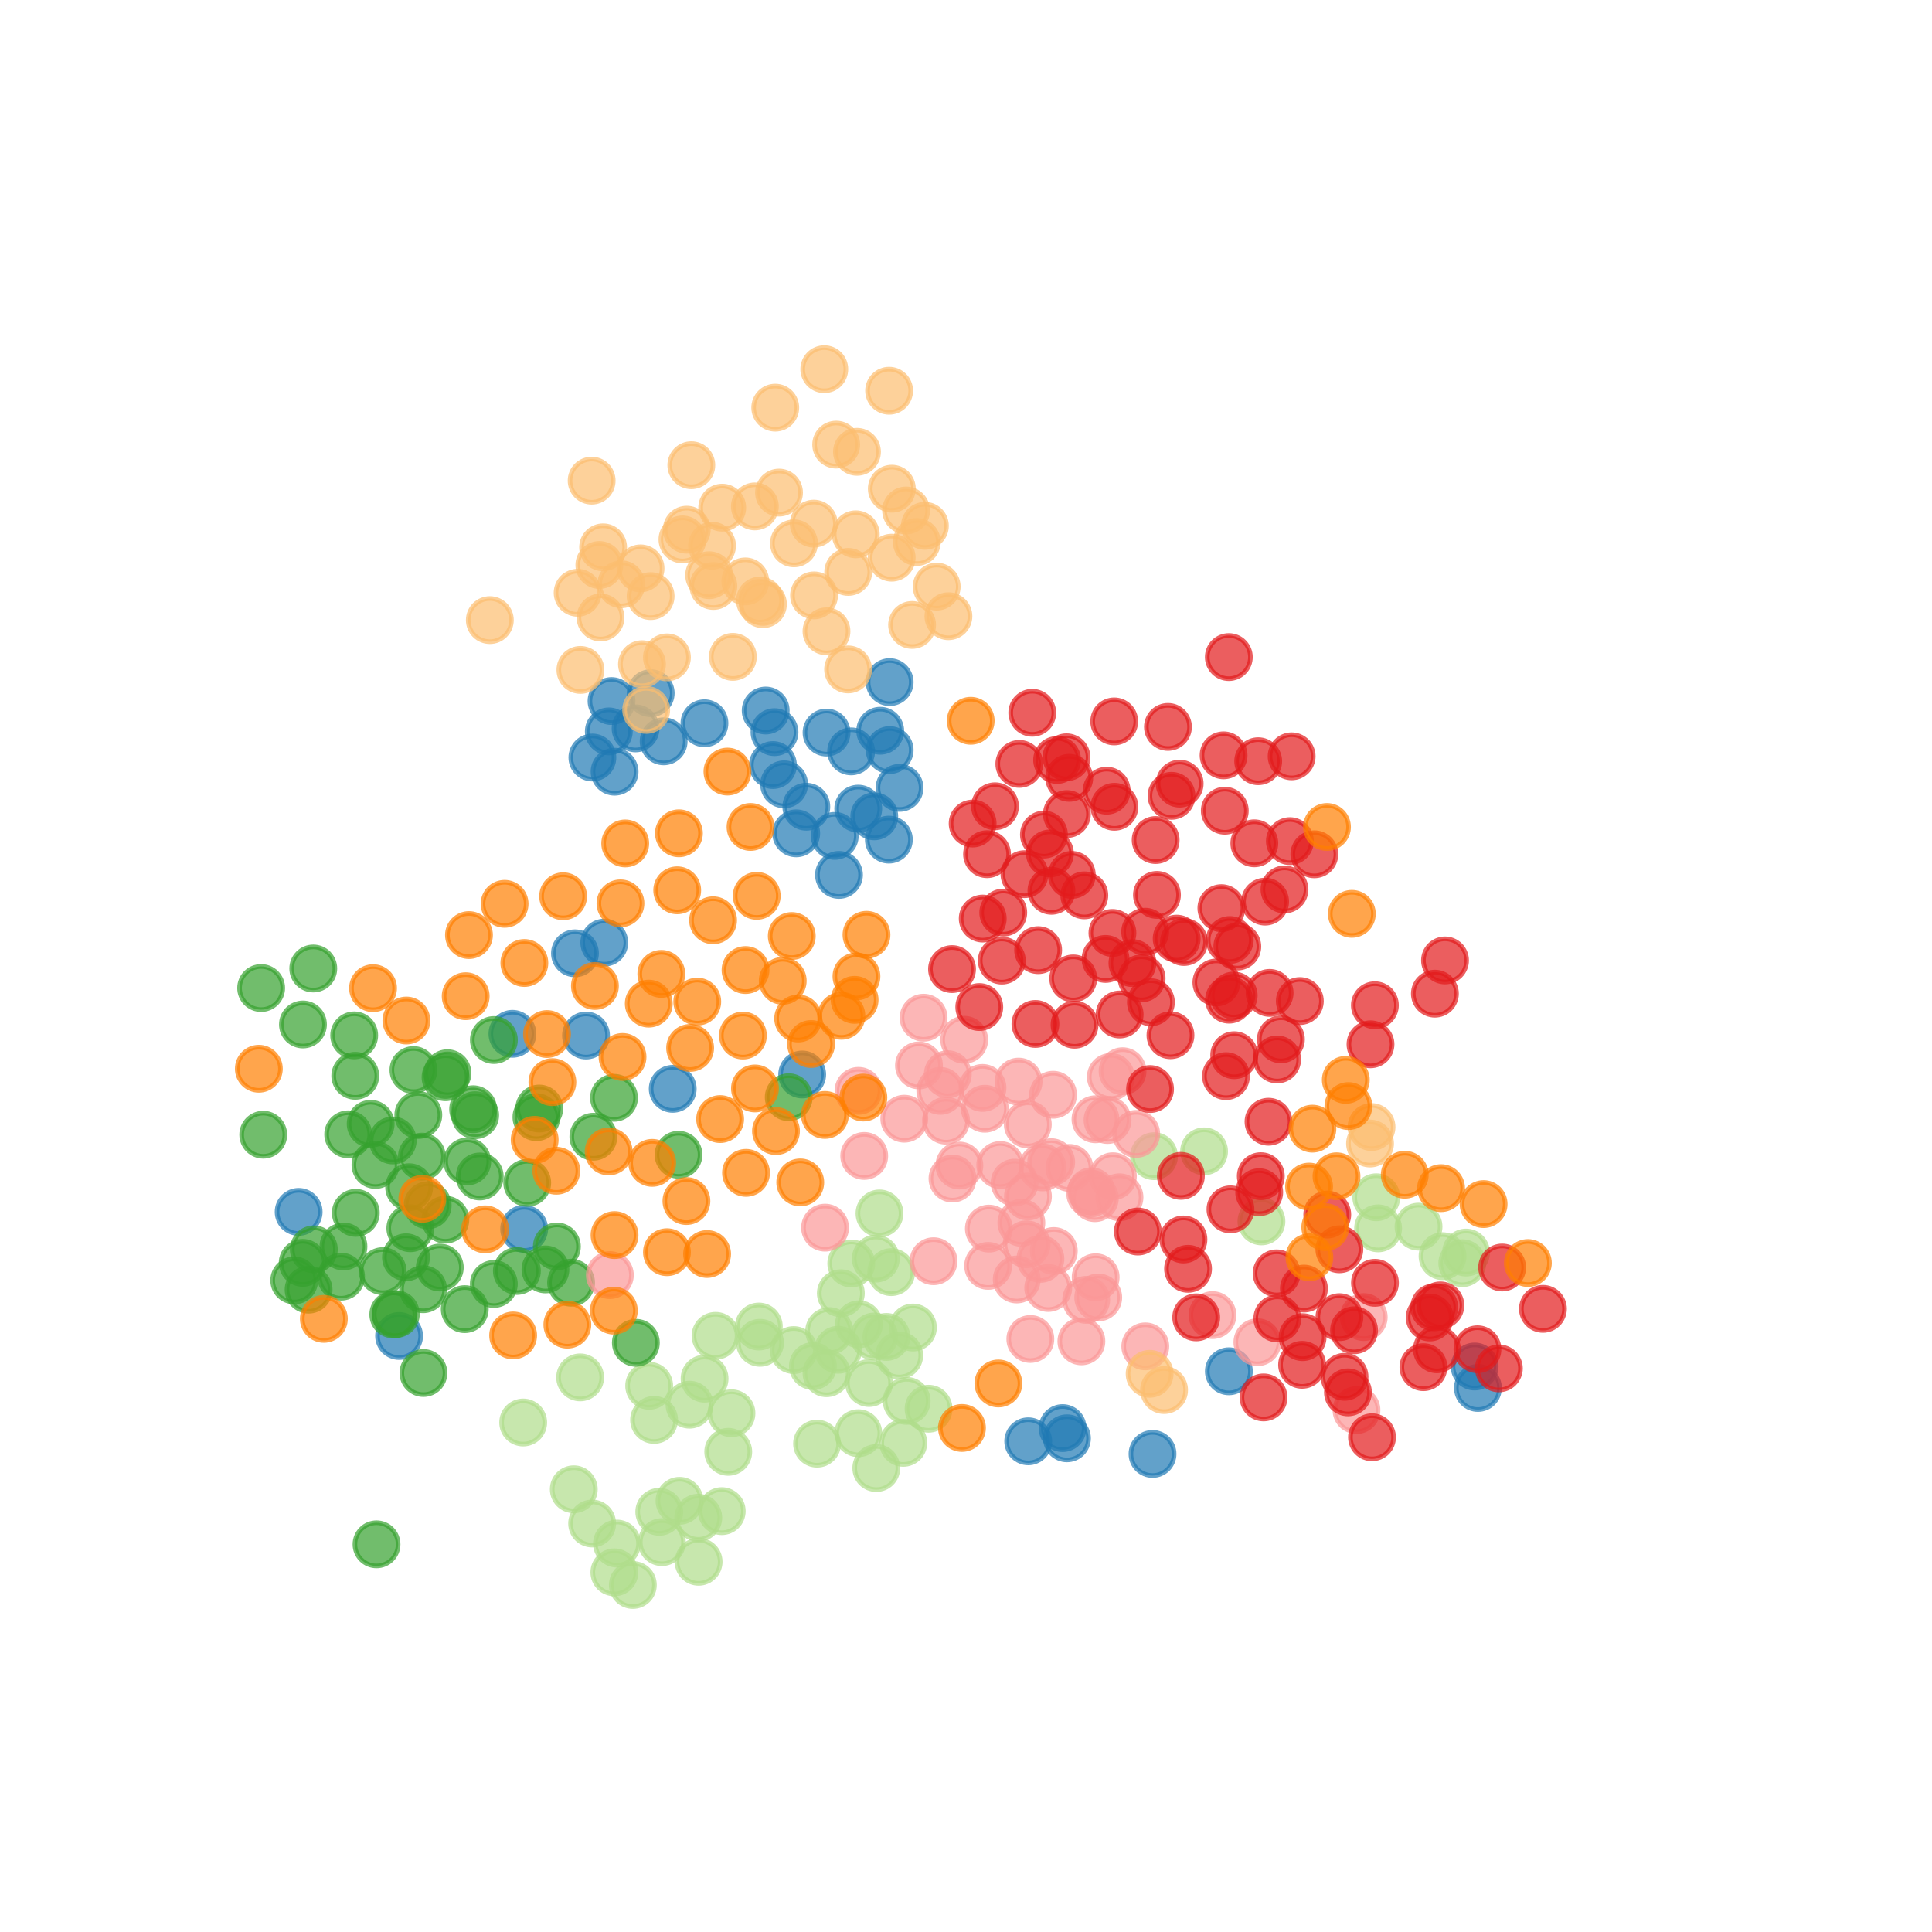 <?xml version="1.0" encoding="utf-8" standalone="no"?>
<!DOCTYPE svg PUBLIC "-//W3C//DTD SVG 1.1//EN"
  "http://www.w3.org/Graphics/SVG/1.1/DTD/svg11.dtd">
<!-- Created with matplotlib (http://matplotlib.org/) -->
<svg height="100pt" version="1.1" viewBox="0 0 100 100" width="100pt" xmlns="http://www.w3.org/2000/svg" xmlns:xlink="http://www.w3.org/1999/xlink">
 <defs>
  <style type="text/css">
*{stroke-linecap:butt;stroke-linejoin:round;stroke-miterlimit:100000;}
  </style>
 </defs>
 <g id="figure_1">
  <g id="patch_1">
   <path d="M 0 100.8 
L 100.8 100.8 
L 100.8 0 
L 0 0 
z
" style="fill:#ffffff;"/>
  </g>
  <g id="axes_1">
   <g id="PathCollection_1">
    <defs>
     <path d="M 0 1.118 
C 0.297 1.118 0.581 1 0.791 0.791 
C 1 0.581 1.118 0.297 1.118 0 
C 1.118 -0.297 1 -0.581 0.791 -0.791 
C 0.581 -1 0.297 -1.118 0 -1.118 
C -0.297 -1.118 -0.581 -1 -0.791 -0.791 
C -1 -0.581 -1.118 -0.297 -1.118 0 
C -1.118 0.297 -1 0.581 -0.791 0.791 
C -0.581 1 -0.297 1.118 0 1.118 
z
" id="C0_0_505766f20e"/>
    </defs>
    <g clip-path="url(#p3a702f28e2)">
     <use style="fill:#2079b4;fill-opacity:0.7;stroke:#2079b4;stroke-opacity:0.7;stroke-width:0.24;" x="33.68" xlink:href="#C0_0_505766f20e" y="35.879"/>
    </g>
    <g clip-path="url(#p3a702f28e2)">
     <use style="fill:#2079b4;fill-opacity:0.7;stroke:#2079b4;stroke-opacity:0.7;stroke-width:0.24;" x="53.221" xlink:href="#C0_0_505766f20e" y="74.602"/>
    </g>
    <g clip-path="url(#p3a702f28e2)">
     <use style="fill:#2079b4;fill-opacity:0.7;stroke:#2079b4;stroke-opacity:0.7;stroke-width:0.24;" x="20.657" xlink:href="#C0_0_505766f20e" y="69.15"/>
    </g>
    <g clip-path="url(#p3a702f28e2)">
     <use style="fill:#2079b4;fill-opacity:0.7;stroke:#2079b4;stroke-opacity:0.7;stroke-width:0.24;" x="76.496" xlink:href="#C0_0_505766f20e" y="71.841"/>
    </g>
    <g clip-path="url(#p3a702f28e2)">
     <use style="fill:#2079b4;fill-opacity:0.7;stroke:#2079b4;stroke-opacity:0.7;stroke-width:0.24;" x="41.521" xlink:href="#C0_0_505766f20e" y="55.615"/>
    </g>
    <g clip-path="url(#p3a702f28e2)">
     <use style="fill:#2079b4;fill-opacity:0.7;stroke:#2079b4;stroke-opacity:0.7;stroke-width:0.24;" x="46.561" xlink:href="#C0_0_505766f20e" y="40.78"/>
    </g>
    <g clip-path="url(#p3a702f28e2)">
     <use style="fill:#2079b4;fill-opacity:0.7;stroke:#2079b4;stroke-opacity:0.7;stroke-width:0.24;" x="27.13" xlink:href="#C0_0_505766f20e" y="63.606"/>
    </g>
    <g clip-path="url(#p3a702f28e2)">
     <use style="fill:#2079b4;fill-opacity:0.7;stroke:#2079b4;stroke-opacity:0.7;stroke-width:0.24;" x="30.662" xlink:href="#C0_0_505766f20e" y="39.209"/>
    </g>
    <g clip-path="url(#p3a702f28e2)">
     <use style="fill:#2079b4;fill-opacity:0.7;stroke:#2079b4;stroke-opacity:0.7;stroke-width:0.24;" x="46.049" xlink:href="#C0_0_505766f20e" y="38.824"/>
    </g>
    <g clip-path="url(#p3a702f28e2)">
     <use style="fill:#2079b4;fill-opacity:0.7;stroke:#2079b4;stroke-opacity:0.7;stroke-width:0.24;" x="46.008" xlink:href="#C0_0_505766f20e" y="43.459"/>
    </g>
    <g clip-path="url(#p3a702f28e2)">
     <use style="fill:#2079b4;fill-opacity:0.7;stroke:#2079b4;stroke-opacity:0.7;stroke-width:0.24;" x="40.007" xlink:href="#C0_0_505766f20e" y="39.599"/>
    </g>
    <g clip-path="url(#p3a702f28e2)">
     <use style="fill:#2079b4;fill-opacity:0.7;stroke:#2079b4;stroke-opacity:0.7;stroke-width:0.24;" x="31.811" xlink:href="#C0_0_505766f20e" y="39.943"/>
    </g>
    <g clip-path="url(#p3a702f28e2)">
     <use style="fill:#2079b4;fill-opacity:0.7;stroke:#2079b4;stroke-opacity:0.7;stroke-width:0.24;" x="43.207" xlink:href="#C0_0_505766f20e" y="43.265"/>
    </g>
    <g clip-path="url(#p3a702f28e2)">
     <use style="fill:#2079b4;fill-opacity:0.7;stroke:#2079b4;stroke-opacity:0.7;stroke-width:0.24;" x="31.512" xlink:href="#C0_0_505766f20e" y="37.856"/>
    </g>
    <g clip-path="url(#p3a702f28e2)">
     <use style="fill:#2079b4;fill-opacity:0.7;stroke:#2079b4;stroke-opacity:0.7;stroke-width:0.24;" x="34.82" xlink:href="#C0_0_505766f20e" y="56.358"/>
    </g>
    <g clip-path="url(#p3a702f28e2)">
     <use style="fill:#2079b4;fill-opacity:0.7;stroke:#2079b4;stroke-opacity:0.7;stroke-width:0.24;" x="26.523" xlink:href="#C0_0_505766f20e" y="53.51"/>
    </g>
    <g clip-path="url(#p3a702f28e2)">
     <use style="fill:#2079b4;fill-opacity:0.7;stroke:#2079b4;stroke-opacity:0.7;stroke-width:0.24;" x="63.606" xlink:href="#C0_0_505766f20e" y="70.978"/>
    </g>
    <g clip-path="url(#p3a702f28e2)">
     <use style="fill:#2079b4;fill-opacity:0.7;stroke:#2079b4;stroke-opacity:0.7;stroke-width:0.24;" x="15.458" xlink:href="#C0_0_505766f20e" y="62.728"/>
    </g>
    <g clip-path="url(#p3a702f28e2)">
     <use style="fill:#2079b4;fill-opacity:0.7;stroke:#2079b4;stroke-opacity:0.7;stroke-width:0.24;" x="39.632" xlink:href="#C0_0_505766f20e" y="36.777"/>
    </g>
    <g clip-path="url(#p3a702f28e2)">
     <use style="fill:#2079b4;fill-opacity:0.7;stroke:#2079b4;stroke-opacity:0.7;stroke-width:0.24;" x="30.332" xlink:href="#C0_0_505766f20e" y="53.598"/>
    </g>
    <g clip-path="url(#p3a702f28e2)">
     <use style="fill:#2079b4;fill-opacity:0.7;stroke:#2079b4;stroke-opacity:0.7;stroke-width:0.24;" x="36.462" xlink:href="#C0_0_505766f20e" y="37.436"/>
    </g>
    <g clip-path="url(#p3a702f28e2)">
     <use style="fill:#2079b4;fill-opacity:0.7;stroke:#2079b4;stroke-opacity:0.7;stroke-width:0.24;" x="55.225" xlink:href="#C0_0_505766f20e" y="74.447"/>
    </g>
    <g clip-path="url(#p3a702f28e2)">
     <use style="fill:#2079b4;fill-opacity:0.7;stroke:#2079b4;stroke-opacity:0.7;stroke-width:0.24;" x="45.252" xlink:href="#C0_0_505766f20e" y="42.253"/>
    </g>
    <g clip-path="url(#p3a702f28e2)">
     <use style="fill:#2079b4;fill-opacity:0.7;stroke:#2079b4;stroke-opacity:0.7;stroke-width:0.24;" x="59.654" xlink:href="#C0_0_505766f20e" y="75.256"/>
    </g>
    <g clip-path="url(#p3a702f28e2)">
     <use style="fill:#2079b4;fill-opacity:0.7;stroke:#2079b4;stroke-opacity:0.7;stroke-width:0.24;" x="44.055" xlink:href="#C0_0_505766f20e" y="38.891"/>
    </g>
    <g clip-path="url(#p3a702f28e2)">
     <use style="fill:#2079b4;fill-opacity:0.7;stroke:#2079b4;stroke-opacity:0.7;stroke-width:0.24;" x="41.735" xlink:href="#C0_0_505766f20e" y="41.756"/>
    </g>
    <g clip-path="url(#p3a702f28e2)">
     <use style="fill:#2079b4;fill-opacity:0.7;stroke:#2079b4;stroke-opacity:0.7;stroke-width:0.24;" x="34.35" xlink:href="#C0_0_505766f20e" y="38.371"/>
    </g>
    <g clip-path="url(#p3a702f28e2)">
     <use style="fill:#2079b4;fill-opacity:0.7;stroke:#2079b4;stroke-opacity:0.7;stroke-width:0.24;" x="44.423" xlink:href="#C0_0_505766f20e" y="41.855"/>
    </g>
    <g clip-path="url(#p3a702f28e2)">
     <use style="fill:#2079b4;fill-opacity:0.7;stroke:#2079b4;stroke-opacity:0.7;stroke-width:0.24;" x="41.212" xlink:href="#C0_0_505766f20e" y="43.133"/>
    </g>
    <g clip-path="url(#p3a702f28e2)">
     <use style="fill:#2079b4;fill-opacity:0.7;stroke:#2079b4;stroke-opacity:0.7;stroke-width:0.24;" x="40.088" xlink:href="#C0_0_505766f20e" y="37.896"/>
    </g>
    <g clip-path="url(#p3a702f28e2)">
     <use style="fill:#2079b4;fill-opacity:0.7;stroke:#2079b4;stroke-opacity:0.7;stroke-width:0.24;" x="45.56" xlink:href="#C0_0_505766f20e" y="37.823"/>
    </g>
    <g clip-path="url(#p3a702f28e2)">
     <use style="fill:#2079b4;fill-opacity:0.7;stroke:#2079b4;stroke-opacity:0.7;stroke-width:0.24;" x="42.782" xlink:href="#C0_0_505766f20e" y="37.917"/>
    </g>
    <g clip-path="url(#p3a702f28e2)">
     <use style="fill:#2079b4;fill-opacity:0.7;stroke:#2079b4;stroke-opacity:0.7;stroke-width:0.24;" x="31.653" xlink:href="#C0_0_505766f20e" y="36.286"/>
    </g>
    <g clip-path="url(#p3a702f28e2)">
     <use style="fill:#2079b4;fill-opacity:0.7;stroke:#2079b4;stroke-opacity:0.7;stroke-width:0.24;" x="29.76" xlink:href="#C0_0_505766f20e" y="49.344"/>
    </g>
    <g clip-path="url(#p3a702f28e2)">
     <use style="fill:#2079b4;fill-opacity:0.7;stroke:#2079b4;stroke-opacity:0.7;stroke-width:0.24;" x="76.326" xlink:href="#C0_0_505766f20e" y="70.73"/>
    </g>
    <g clip-path="url(#p3a702f28e2)">
     <use style="fill:#2079b4;fill-opacity:0.7;stroke:#2079b4;stroke-opacity:0.7;stroke-width:0.24;" x="31.277" xlink:href="#C0_0_505766f20e" y="48.79"/>
    </g>
    <g clip-path="url(#p3a702f28e2)">
     <use style="fill:#2079b4;fill-opacity:0.7;stroke:#2079b4;stroke-opacity:0.7;stroke-width:0.24;" x="46.049" xlink:href="#C0_0_505766f20e" y="35.307"/>
    </g>
    <g clip-path="url(#p3a702f28e2)">
     <use style="fill:#2079b4;fill-opacity:0.7;stroke:#2079b4;stroke-opacity:0.7;stroke-width:0.24;" x="43.426" xlink:href="#C0_0_505766f20e" y="45.285"/>
    </g>
    <g clip-path="url(#p3a702f28e2)">
     <use style="fill:#2079b4;fill-opacity:0.7;stroke:#2079b4;stroke-opacity:0.7;stroke-width:0.24;" x="40.585" xlink:href="#C0_0_505766f20e" y="40.597"/>
    </g>
    <g clip-path="url(#p3a702f28e2)">
     <use style="fill:#2079b4;fill-opacity:0.7;stroke:#2079b4;stroke-opacity:0.7;stroke-width:0.24;" x="32.898" xlink:href="#C0_0_505766f20e" y="37.701"/>
    </g>
    <g clip-path="url(#p3a702f28e2)">
     <use style="fill:#2079b4;fill-opacity:0.7;stroke:#2079b4;stroke-opacity:0.7;stroke-width:0.24;" x="54.999" xlink:href="#C0_0_505766f20e" y="73.918"/>
    </g>
    <g clip-path="url(#p3a702f28e2)">
     <use style="fill:#b0dd8b;fill-opacity:0.7;stroke:#b0dd8b;stroke-opacity:0.7;stroke-width:0.24;" x="31.934" xlink:href="#C0_0_505766f20e" y="79.895"/>
    </g>
    <g clip-path="url(#p3a702f28e2)">
     <use style="fill:#b0dd8b;fill-opacity:0.7;stroke:#b0dd8b;stroke-opacity:0.7;stroke-width:0.24;" x="31.8" xlink:href="#C0_0_505766f20e" y="81.384"/>
    </g>
    <g clip-path="url(#p3a702f28e2)">
     <use style="fill:#b0dd8b;fill-opacity:0.7;stroke:#b0dd8b;stroke-opacity:0.7;stroke-width:0.24;" x="34.259" xlink:href="#C0_0_505766f20e" y="79.821"/>
    </g>
    <g clip-path="url(#p3a702f28e2)">
     <use style="fill:#b0dd8b;fill-opacity:0.7;stroke:#b0dd8b;stroke-opacity:0.7;stroke-width:0.24;" x="74.666" xlink:href="#C0_0_505766f20e" y="65.019"/>
    </g>
    <g clip-path="url(#p3a702f28e2)">
     <use style="fill:#b0dd8b;fill-opacity:0.7;stroke:#b0dd8b;stroke-opacity:0.7;stroke-width:0.24;" x="42.291" xlink:href="#C0_0_505766f20e" y="74.724"/>
    </g>
    <g clip-path="url(#p3a702f28e2)">
     <use style="fill:#b0dd8b;fill-opacity:0.7;stroke:#b0dd8b;stroke-opacity:0.7;stroke-width:0.24;" x="75.687" xlink:href="#C0_0_505766f20e" y="65.383"/>
    </g>
    <g clip-path="url(#p3a702f28e2)">
     <use style="fill:#b0dd8b;fill-opacity:0.7;stroke:#b0dd8b;stroke-opacity:0.7;stroke-width:0.24;" x="37.357" xlink:href="#C0_0_505766f20e" y="78.216"/>
    </g>
    <g clip-path="url(#p3a702f28e2)">
     <use style="fill:#b0dd8b;fill-opacity:0.7;stroke:#b0dd8b;stroke-opacity:0.7;stroke-width:0.24;" x="37.861" xlink:href="#C0_0_505766f20e" y="73.151"/>
    </g>
    <g clip-path="url(#p3a702f28e2)">
     <use style="fill:#b0dd8b;fill-opacity:0.7;stroke:#b0dd8b;stroke-opacity:0.7;stroke-width:0.24;" x="37.694" xlink:href="#C0_0_505766f20e" y="75.147"/>
    </g>
    <g clip-path="url(#p3a702f28e2)">
     <use style="fill:#b0dd8b;fill-opacity:0.7;stroke:#b0dd8b;stroke-opacity:0.7;stroke-width:0.24;" x="47.252" xlink:href="#C0_0_505766f20e" y="68.713"/>
    </g>
    <g clip-path="url(#p3a702f28e2)">
     <use style="fill:#b0dd8b;fill-opacity:0.7;stroke:#b0dd8b;stroke-opacity:0.7;stroke-width:0.24;" x="46.543" xlink:href="#C0_0_505766f20e" y="70.157"/>
    </g>
    <g clip-path="url(#p3a702f28e2)">
     <use style="fill:#b0dd8b;fill-opacity:0.7;stroke:#b0dd8b;stroke-opacity:0.7;stroke-width:0.24;" x="45.246" xlink:href="#C0_0_505766f20e" y="69.178"/>
    </g>
    <g clip-path="url(#p3a702f28e2)">
     <use style="fill:#b0dd8b;fill-opacity:0.7;stroke:#b0dd8b;stroke-opacity:0.7;stroke-width:0.24;" x="44.457" xlink:href="#C0_0_505766f20e" y="68.545"/>
    </g>
    <g clip-path="url(#p3a702f28e2)">
     <use style="fill:#b0dd8b;fill-opacity:0.7;stroke:#b0dd8b;stroke-opacity:0.7;stroke-width:0.24;" x="42.917" xlink:href="#C0_0_505766f20e" y="68.897"/>
    </g>
    <g clip-path="url(#p3a702f28e2)">
     <use style="fill:#b0dd8b;fill-opacity:0.7;stroke:#b0dd8b;stroke-opacity:0.7;stroke-width:0.24;" x="62.322" xlink:href="#C0_0_505766f20e" y="59.594"/>
    </g>
    <g clip-path="url(#p3a702f28e2)">
     <use style="fill:#b0dd8b;fill-opacity:0.7;stroke:#b0dd8b;stroke-opacity:0.7;stroke-width:0.24;" x="44.98" xlink:href="#C0_0_505766f20e" y="71.586"/>
    </g>
    <g clip-path="url(#p3a702f28e2)">
     <use style="fill:#b0dd8b;fill-opacity:0.7;stroke:#b0dd8b;stroke-opacity:0.7;stroke-width:0.24;" x="42.78" xlink:href="#C0_0_505766f20e" y="71.078"/>
    </g>
    <g clip-path="url(#p3a702f28e2)">
     <use style="fill:#b0dd8b;fill-opacity:0.7;stroke:#b0dd8b;stroke-opacity:0.7;stroke-width:0.24;" x="42.077" xlink:href="#C0_0_505766f20e" y="70.706"/>
    </g>
    <g clip-path="url(#p3a702f28e2)">
     <use style="fill:#b0dd8b;fill-opacity:0.7;stroke:#b0dd8b;stroke-opacity:0.7;stroke-width:0.24;" x="73.423" xlink:href="#C0_0_505766f20e" y="63.491"/>
    </g>
    <g clip-path="url(#p3a702f28e2)">
     <use style="fill:#b0dd8b;fill-opacity:0.7;stroke:#b0dd8b;stroke-opacity:0.7;stroke-width:0.24;" x="36.469" xlink:href="#C0_0_505766f20e" y="71.359"/>
    </g>
    <g clip-path="url(#p3a702f28e2)">
     <use style="fill:#b0dd8b;fill-opacity:0.7;stroke:#b0dd8b;stroke-opacity:0.7;stroke-width:0.24;" x="33.601" xlink:href="#C0_0_505766f20e" y="71.729"/>
    </g>
    <g clip-path="url(#p3a702f28e2)">
     <use style="fill:#b0dd8b;fill-opacity:0.7;stroke:#b0dd8b;stroke-opacity:0.7;stroke-width:0.24;" x="37.036" xlink:href="#C0_0_505766f20e" y="69.143"/>
    </g>
    <g clip-path="url(#p3a702f28e2)">
     <use style="fill:#b0dd8b;fill-opacity:0.7;stroke:#b0dd8b;stroke-opacity:0.7;stroke-width:0.24;" x="39.277" xlink:href="#C0_0_505766f20e" y="68.661"/>
    </g>
    <g clip-path="url(#p3a702f28e2)">
     <use style="fill:#b0dd8b;fill-opacity:0.7;stroke:#b0dd8b;stroke-opacity:0.7;stroke-width:0.24;" x="65.292" xlink:href="#C0_0_505766f20e" y="63.219"/>
    </g>
    <g clip-path="url(#p3a702f28e2)">
     <use style="fill:#b0dd8b;fill-opacity:0.7;stroke:#b0dd8b;stroke-opacity:0.7;stroke-width:0.24;" x="32.756" xlink:href="#C0_0_505766f20e" y="82.038"/>
    </g>
    <g clip-path="url(#p3a702f28e2)">
     <use style="fill:#b0dd8b;fill-opacity:0.7;stroke:#b0dd8b;stroke-opacity:0.7;stroke-width:0.24;" x="75.881" xlink:href="#C0_0_505766f20e" y="64.833"/>
    </g>
    <g clip-path="url(#p3a702f28e2)">
     <use style="fill:#b0dd8b;fill-opacity:0.7;stroke:#b0dd8b;stroke-opacity:0.7;stroke-width:0.24;" x="36.142" xlink:href="#C0_0_505766f20e" y="78.557"/>
    </g>
    <g clip-path="url(#p3a702f28e2)">
     <use style="fill:#b0dd8b;fill-opacity:0.7;stroke:#b0dd8b;stroke-opacity:0.7;stroke-width:0.24;" x="30.649" xlink:href="#C0_0_505766f20e" y="78.856"/>
    </g>
    <g clip-path="url(#p3a702f28e2)">
     <use style="fill:#b0dd8b;fill-opacity:0.7;stroke:#b0dd8b;stroke-opacity:0.7;stroke-width:0.24;" x="27.08" xlink:href="#C0_0_505766f20e" y="73.629"/>
    </g>
    <g clip-path="url(#p3a702f28e2)">
     <use style="fill:#b0dd8b;fill-opacity:0.7;stroke:#b0dd8b;stroke-opacity:0.7;stroke-width:0.24;" x="41.08" xlink:href="#C0_0_505766f20e" y="69.88"/>
    </g>
    <g clip-path="url(#p3a702f28e2)">
     <use style="fill:#b0dd8b;fill-opacity:0.7;stroke:#b0dd8b;stroke-opacity:0.7;stroke-width:0.24;" x="30.028" xlink:href="#C0_0_505766f20e" y="71.293"/>
    </g>
    <g clip-path="url(#p3a702f28e2)">
     <use style="fill:#b0dd8b;fill-opacity:0.7;stroke:#b0dd8b;stroke-opacity:0.7;stroke-width:0.24;" x="36.16" xlink:href="#C0_0_505766f20e" y="80.836"/>
    </g>
    <g clip-path="url(#p3a702f28e2)">
     <use style="fill:#b0dd8b;fill-opacity:0.7;stroke:#b0dd8b;stroke-opacity:0.7;stroke-width:0.24;" x="29.699" xlink:href="#C0_0_505766f20e" y="77.085"/>
    </g>
    <g clip-path="url(#p3a702f28e2)">
     <use style="fill:#b0dd8b;fill-opacity:0.7;stroke:#b0dd8b;stroke-opacity:0.7;stroke-width:0.24;" x="35.171" xlink:href="#C0_0_505766f20e" y="77.682"/>
    </g>
    <g clip-path="url(#p3a702f28e2)">
     <use style="fill:#b0dd8b;fill-opacity:0.7;stroke:#b0dd8b;stroke-opacity:0.7;stroke-width:0.24;" x="34.124" xlink:href="#C0_0_505766f20e" y="78.25"/>
    </g>
    <g clip-path="url(#p3a702f28e2)">
     <use style="fill:#b0dd8b;fill-opacity:0.7;stroke:#b0dd8b;stroke-opacity:0.7;stroke-width:0.24;" x="35.689" xlink:href="#C0_0_505766f20e" y="72.707"/>
    </g>
    <g clip-path="url(#p3a702f28e2)">
     <use style="fill:#b0dd8b;fill-opacity:0.7;stroke:#b0dd8b;stroke-opacity:0.7;stroke-width:0.24;" x="45.523" xlink:href="#C0_0_505766f20e" y="62.807"/>
    </g>
    <g clip-path="url(#p3a702f28e2)">
     <use style="fill:#b0dd8b;fill-opacity:0.7;stroke:#b0dd8b;stroke-opacity:0.7;stroke-width:0.24;" x="39.337" xlink:href="#C0_0_505766f20e" y="69.504"/>
    </g>
    <g clip-path="url(#p3a702f28e2)">
     <use style="fill:#b0dd8b;fill-opacity:0.7;stroke:#b0dd8b;stroke-opacity:0.7;stroke-width:0.24;" x="33.855" xlink:href="#C0_0_505766f20e" y="73.494"/>
    </g>
    <g clip-path="url(#p3a702f28e2)">
     <use style="fill:#b0dd8b;fill-opacity:0.7;stroke:#b0dd8b;stroke-opacity:0.7;stroke-width:0.24;" x="71.236" xlink:href="#C0_0_505766f20e" y="61.97"/>
    </g>
    <g clip-path="url(#p3a702f28e2)">
     <use style="fill:#b0dd8b;fill-opacity:0.7;stroke:#b0dd8b;stroke-opacity:0.7;stroke-width:0.24;" x="45.357" xlink:href="#C0_0_505766f20e" y="75.985"/>
    </g>
    <g clip-path="url(#p3a702f28e2)">
     <use style="fill:#b0dd8b;fill-opacity:0.7;stroke:#b0dd8b;stroke-opacity:0.7;stroke-width:0.24;" x="44.425" xlink:href="#C0_0_505766f20e" y="74.184"/>
    </g>
    <g clip-path="url(#p3a702f28e2)">
     <use style="fill:#b0dd8b;fill-opacity:0.7;stroke:#b0dd8b;stroke-opacity:0.7;stroke-width:0.24;" x="46.929" xlink:href="#C0_0_505766f20e" y="72.509"/>
    </g>
    <g clip-path="url(#p3a702f28e2)">
     <use style="fill:#b0dd8b;fill-opacity:0.7;stroke:#b0dd8b;stroke-opacity:0.7;stroke-width:0.24;" x="45.88" xlink:href="#C0_0_505766f20e" y="69.2"/>
    </g>
    <g clip-path="url(#p3a702f28e2)">
     <use style="fill:#b0dd8b;fill-opacity:0.7;stroke:#b0dd8b;stroke-opacity:0.7;stroke-width:0.24;" x="44.062" xlink:href="#C0_0_505766f20e" y="65.398"/>
    </g>
    <g clip-path="url(#p3a702f28e2)">
     <use style="fill:#b0dd8b;fill-opacity:0.7;stroke:#b0dd8b;stroke-opacity:0.7;stroke-width:0.24;" x="59.73" xlink:href="#C0_0_505766f20e" y="59.843"/>
    </g>
    <g clip-path="url(#p3a702f28e2)">
     <use style="fill:#b0dd8b;fill-opacity:0.7;stroke:#b0dd8b;stroke-opacity:0.7;stroke-width:0.24;" x="71.33" xlink:href="#C0_0_505766f20e" y="63.58"/>
    </g>
    <g clip-path="url(#p3a702f28e2)">
     <use style="fill:#b0dd8b;fill-opacity:0.7;stroke:#b0dd8b;stroke-opacity:0.7;stroke-width:0.24;" x="43.522" xlink:href="#C0_0_505766f20e" y="66.939"/>
    </g>
    <g clip-path="url(#p3a702f28e2)">
     <use style="fill:#b0dd8b;fill-opacity:0.7;stroke:#b0dd8b;stroke-opacity:0.7;stroke-width:0.24;" x="45.332" xlink:href="#C0_0_505766f20e" y="65.145"/>
    </g>
    <g clip-path="url(#p3a702f28e2)">
     <use style="fill:#b0dd8b;fill-opacity:0.7;stroke:#b0dd8b;stroke-opacity:0.7;stroke-width:0.24;" x="43.382" xlink:href="#C0_0_505766f20e" y="69.864"/>
    </g>
    <g clip-path="url(#p3a702f28e2)">
     <use style="fill:#b0dd8b;fill-opacity:0.7;stroke:#b0dd8b;stroke-opacity:0.7;stroke-width:0.24;" x="48.063" xlink:href="#C0_0_505766f20e" y="72.916"/>
    </g>
    <g clip-path="url(#p3a702f28e2)">
     <use style="fill:#b0dd8b;fill-opacity:0.7;stroke:#b0dd8b;stroke-opacity:0.7;stroke-width:0.24;" x="46.755" xlink:href="#C0_0_505766f20e" y="74.681"/>
    </g>
    <g clip-path="url(#p3a702f28e2)">
     <use style="fill:#b0dd8b;fill-opacity:0.7;stroke:#b0dd8b;stroke-opacity:0.7;stroke-width:0.24;" x="46.132" xlink:href="#C0_0_505766f20e" y="65.845"/>
    </g>
    <g clip-path="url(#p3a702f28e2)">
     <use style="fill:#36a12e;fill-opacity:0.7;stroke:#36a12e;stroke-opacity:0.7;stroke-width:0.24;" x="18.389" xlink:href="#C0_0_505766f20e" y="55.683"/>
    </g>
    <g clip-path="url(#p3a702f28e2)">
     <use style="fill:#36a12e;fill-opacity:0.7;stroke:#36a12e;stroke-opacity:0.7;stroke-width:0.24;" x="29.559" xlink:href="#C0_0_505766f20e" y="66.392"/>
    </g>
    <g clip-path="url(#p3a702f28e2)">
     <use style="fill:#36a12e;fill-opacity:0.7;stroke:#36a12e;stroke-opacity:0.7;stroke-width:0.24;" x="21.901" xlink:href="#C0_0_505766f20e" y="66.73"/>
    </g>
    <g clip-path="url(#p3a702f28e2)">
     <use style="fill:#36a12e;fill-opacity:0.7;stroke:#36a12e;stroke-opacity:0.7;stroke-width:0.24;" x="27.289" xlink:href="#C0_0_505766f20e" y="61.224"/>
    </g>
    <g clip-path="url(#p3a702f28e2)">
     <use style="fill:#36a12e;fill-opacity:0.7;stroke:#36a12e;stroke-opacity:0.7;stroke-width:0.24;" x="24.832" xlink:href="#C0_0_505766f20e" y="60.894"/>
    </g>
    <g clip-path="url(#p3a702f28e2)">
     <use style="fill:#36a12e;fill-opacity:0.7;stroke:#36a12e;stroke-opacity:0.7;stroke-width:0.24;" x="15.973" xlink:href="#C0_0_505766f20e" y="66.753"/>
    </g>
    <g clip-path="url(#p3a702f28e2)">
     <use style="fill:#36a12e;fill-opacity:0.7;stroke:#36a12e;stroke-opacity:0.7;stroke-width:0.24;" x="17.777" xlink:href="#C0_0_505766f20e" y="64.518"/>
    </g>
    <g clip-path="url(#p3a702f28e2)">
     <use style="fill:#36a12e;fill-opacity:0.7;stroke:#36a12e;stroke-opacity:0.7;stroke-width:0.24;" x="21.238" xlink:href="#C0_0_505766f20e" y="63.573"/>
    </g>
    <g clip-path="url(#p3a702f28e2)">
     <use style="fill:#36a12e;fill-opacity:0.7;stroke:#36a12e;stroke-opacity:0.7;stroke-width:0.24;" x="16.215" xlink:href="#C0_0_505766f20e" y="50.129"/>
    </g>
    <g clip-path="url(#p3a702f28e2)">
     <use style="fill:#36a12e;fill-opacity:0.7;stroke:#36a12e;stroke-opacity:0.7;stroke-width:0.24;" x="19.186" xlink:href="#C0_0_505766f20e" y="58.169"/>
    </g>
    <g clip-path="url(#p3a702f28e2)">
     <use style="fill:#36a12e;fill-opacity:0.7;stroke:#36a12e;stroke-opacity:0.7;stroke-width:0.24;" x="24.055" xlink:href="#C0_0_505766f20e" y="67.761"/>
    </g>
    <g clip-path="url(#p3a702f28e2)">
     <use style="fill:#36a12e;fill-opacity:0.7;stroke:#36a12e;stroke-opacity:0.7;stroke-width:0.24;" x="24.595" xlink:href="#C0_0_505766f20e" y="57.723"/>
    </g>
    <g clip-path="url(#p3a702f28e2)">
     <use style="fill:#36a12e;fill-opacity:0.7;stroke:#36a12e;stroke-opacity:0.7;stroke-width:0.24;" x="19.806" xlink:href="#C0_0_505766f20e" y="65.794"/>
    </g>
    <g clip-path="url(#p3a702f28e2)">
     <use style="fill:#36a12e;fill-opacity:0.7;stroke:#36a12e;stroke-opacity:0.7;stroke-width:0.24;" x="22.137" xlink:href="#C0_0_505766f20e" y="62.387"/>
    </g>
    <g clip-path="url(#p3a702f28e2)">
     <use style="fill:#36a12e;fill-opacity:0.7;stroke:#36a12e;stroke-opacity:0.7;stroke-width:0.24;" x="25.563" xlink:href="#C0_0_505766f20e" y="53.831"/>
    </g>
    <g clip-path="url(#p3a702f28e2)">
     <use style="fill:#36a12e;fill-opacity:0.7;stroke:#36a12e;stroke-opacity:0.7;stroke-width:0.24;" x="30.712" xlink:href="#C0_0_505766f20e" y="58.837"/>
    </g>
    <g clip-path="url(#p3a702f28e2)">
     <use style="fill:#36a12e;fill-opacity:0.7;stroke:#36a12e;stroke-opacity:0.7;stroke-width:0.24;" x="31.781" xlink:href="#C0_0_505766f20e" y="56.822"/>
    </g>
    <g clip-path="url(#p3a702f28e2)">
     <use style="fill:#36a12e;fill-opacity:0.7;stroke:#36a12e;stroke-opacity:0.7;stroke-width:0.24;" x="15.668" xlink:href="#C0_0_505766f20e" y="65.366"/>
    </g>
    <g clip-path="url(#p3a702f28e2)">
     <use style="fill:#36a12e;fill-opacity:0.7;stroke:#36a12e;stroke-opacity:0.7;stroke-width:0.24;" x="20.329" xlink:href="#C0_0_505766f20e" y="59.028"/>
    </g>
    <g clip-path="url(#p3a702f28e2)">
     <use style="fill:#36a12e;fill-opacity:0.7;stroke:#36a12e;stroke-opacity:0.7;stroke-width:0.24;" x="24.184" xlink:href="#C0_0_505766f20e" y="60.117"/>
    </g>
    <g clip-path="url(#p3a702f28e2)">
     <use style="fill:#36a12e;fill-opacity:0.7;stroke:#36a12e;stroke-opacity:0.7;stroke-width:0.24;" x="24.49" xlink:href="#C0_0_505766f20e" y="57.414"/>
    </g>
    <g clip-path="url(#p3a702f28e2)">
     <use style="fill:#36a12e;fill-opacity:0.7;stroke:#36a12e;stroke-opacity:0.7;stroke-width:0.24;" x="28.233" xlink:href="#C0_0_505766f20e" y="65.705"/>
    </g>
    <g clip-path="url(#p3a702f28e2)">
     <use style="fill:#36a12e;fill-opacity:0.7;stroke:#36a12e;stroke-opacity:0.7;stroke-width:0.24;" x="21.917" xlink:href="#C0_0_505766f20e" y="71.067"/>
    </g>
    <g clip-path="url(#p3a702f28e2)">
     <use style="fill:#36a12e;fill-opacity:0.7;stroke:#36a12e;stroke-opacity:0.7;stroke-width:0.24;" x="21.178" xlink:href="#C0_0_505766f20e" y="61.45"/>
    </g>
    <g clip-path="url(#p3a702f28e2)">
     <use style="fill:#36a12e;fill-opacity:0.7;stroke:#36a12e;stroke-opacity:0.7;stroke-width:0.24;" x="40.825" xlink:href="#C0_0_505766f20e" y="56.791"/>
    </g>
    <g clip-path="url(#p3a702f28e2)">
     <use style="fill:#36a12e;fill-opacity:0.7;stroke:#36a12e;stroke-opacity:0.7;stroke-width:0.24;" x="13.517" xlink:href="#C0_0_505766f20e" y="51.14"/>
    </g>
    <g clip-path="url(#p3a702f28e2)">
     <use style="fill:#36a12e;fill-opacity:0.7;stroke:#36a12e;stroke-opacity:0.7;stroke-width:0.24;" x="17.653" xlink:href="#C0_0_505766f20e" y="66.08"/>
    </g>
    <g clip-path="url(#p3a702f28e2)">
     <use style="fill:#36a12e;fill-opacity:0.7;stroke:#36a12e;stroke-opacity:0.7;stroke-width:0.24;" x="23.052" xlink:href="#C0_0_505766f20e" y="63.13"/>
    </g>
    <g clip-path="url(#p3a702f28e2)">
     <use style="fill:#36a12e;fill-opacity:0.7;stroke:#36a12e;stroke-opacity:0.7;stroke-width:0.24;" x="20.357" xlink:href="#C0_0_505766f20e" y="68.037"/>
    </g>
    <g clip-path="url(#p3a702f28e2)">
     <use style="fill:#36a12e;fill-opacity:0.7;stroke:#36a12e;stroke-opacity:0.7;stroke-width:0.24;" x="23.061" xlink:href="#C0_0_505766f20e" y="55.758"/>
    </g>
    <g clip-path="url(#p3a702f28e2)">
     <use style="fill:#36a12e;fill-opacity:0.7;stroke:#36a12e;stroke-opacity:0.7;stroke-width:0.24;" x="21.014" xlink:href="#C0_0_505766f20e" y="65.077"/>
    </g>
    <g clip-path="url(#p3a702f28e2)">
     <use style="fill:#36a12e;fill-opacity:0.7;stroke:#36a12e;stroke-opacity:0.7;stroke-width:0.24;" x="18.416" xlink:href="#C0_0_505766f20e" y="62.778"/>
    </g>
    <g clip-path="url(#p3a702f28e2)">
     <use style="fill:#36a12e;fill-opacity:0.7;stroke:#36a12e;stroke-opacity:0.7;stroke-width:0.24;" x="32.912" xlink:href="#C0_0_505766f20e" y="69.503"/>
    </g>
    <g clip-path="url(#p3a702f28e2)">
     <use style="fill:#36a12e;fill-opacity:0.7;stroke:#36a12e;stroke-opacity:0.7;stroke-width:0.24;" x="23.161" xlink:href="#C0_0_505766f20e" y="55.549"/>
    </g>
    <g clip-path="url(#p3a702f28e2)">
     <use style="fill:#36a12e;fill-opacity:0.7;stroke:#36a12e;stroke-opacity:0.7;stroke-width:0.24;" x="19.489" xlink:href="#C0_0_505766f20e" y="79.934"/>
    </g>
    <g clip-path="url(#p3a702f28e2)">
     <use style="fill:#36a12e;fill-opacity:0.7;stroke:#36a12e;stroke-opacity:0.7;stroke-width:0.24;" x="35.12" xlink:href="#C0_0_505766f20e" y="59.77"/>
    </g>
    <g clip-path="url(#p3a702f28e2)">
     <use style="fill:#36a12e;fill-opacity:0.7;stroke:#36a12e;stroke-opacity:0.7;stroke-width:0.24;" x="20.488" xlink:href="#C0_0_505766f20e" y="68.017"/>
    </g>
    <g clip-path="url(#p3a702f28e2)">
     <use style="fill:#36a12e;fill-opacity:0.7;stroke:#36a12e;stroke-opacity:0.7;stroke-width:0.24;" x="19.434" xlink:href="#C0_0_505766f20e" y="60.298"/>
    </g>
    <g clip-path="url(#p3a702f28e2)">
     <use style="fill:#36a12e;fill-opacity:0.7;stroke:#36a12e;stroke-opacity:0.7;stroke-width:0.24;" x="21.837" xlink:href="#C0_0_505766f20e" y="59.868"/>
    </g>
    <g clip-path="url(#p3a702f28e2)">
     <use style="fill:#36a12e;fill-opacity:0.7;stroke:#36a12e;stroke-opacity:0.7;stroke-width:0.24;" x="13.626" xlink:href="#C0_0_505766f20e" y="58.732"/>
    </g>
    <g clip-path="url(#p3a702f28e2)">
     <use style="fill:#36a12e;fill-opacity:0.7;stroke:#36a12e;stroke-opacity:0.7;stroke-width:0.24;" x="18.023" xlink:href="#C0_0_505766f20e" y="58.712"/>
    </g>
    <g clip-path="url(#p3a702f28e2)">
     <use style="fill:#36a12e;fill-opacity:0.7;stroke:#36a12e;stroke-opacity:0.7;stroke-width:0.24;" x="27.765" xlink:href="#C0_0_505766f20e" y="57.824"/>
    </g>
    <g clip-path="url(#p3a702f28e2)">
     <use style="fill:#36a12e;fill-opacity:0.7;stroke:#36a12e;stroke-opacity:0.7;stroke-width:0.24;" x="16.244" xlink:href="#C0_0_505766f20e" y="64.667"/>
    </g>
    <g clip-path="url(#p3a702f28e2)">
     <use style="fill:#36a12e;fill-opacity:0.7;stroke:#36a12e;stroke-opacity:0.7;stroke-width:0.24;" x="21.4" xlink:href="#C0_0_505766f20e" y="55.385"/>
    </g>
    <g clip-path="url(#p3a702f28e2)">
     <use style="fill:#36a12e;fill-opacity:0.7;stroke:#36a12e;stroke-opacity:0.7;stroke-width:0.24;" x="28.824" xlink:href="#C0_0_505766f20e" y="64.518"/>
    </g>
    <g clip-path="url(#p3a702f28e2)">
     <use style="fill:#36a12e;fill-opacity:0.7;stroke:#36a12e;stroke-opacity:0.7;stroke-width:0.24;" x="25.56" xlink:href="#C0_0_505766f20e" y="66.459"/>
    </g>
    <g clip-path="url(#p3a702f28e2)">
     <use style="fill:#36a12e;fill-opacity:0.7;stroke:#36a12e;stroke-opacity:0.7;stroke-width:0.24;" x="27.91" xlink:href="#C0_0_505766f20e" y="57.378"/>
    </g>
    <g clip-path="url(#p3a702f28e2)">
     <use style="fill:#36a12e;fill-opacity:0.7;stroke:#36a12e;stroke-opacity:0.7;stroke-width:0.24;" x="26.754" xlink:href="#C0_0_505766f20e" y="65.786"/>
    </g>
    <g clip-path="url(#p3a702f28e2)">
     <use style="fill:#36a12e;fill-opacity:0.7;stroke:#36a12e;stroke-opacity:0.7;stroke-width:0.24;" x="18.333" xlink:href="#C0_0_505766f20e" y="53.59"/>
    </g>
    <g clip-path="url(#p3a702f28e2)">
     <use style="fill:#36a12e;fill-opacity:0.7;stroke:#36a12e;stroke-opacity:0.7;stroke-width:0.24;" x="21.652" xlink:href="#C0_0_505766f20e" y="57.713"/>
    </g>
    <g clip-path="url(#p3a702f28e2)">
     <use style="fill:#36a12e;fill-opacity:0.7;stroke:#36a12e;stroke-opacity:0.7;stroke-width:0.24;" x="15.231" xlink:href="#C0_0_505766f20e" y="66.275"/>
    </g>
    <g clip-path="url(#p3a702f28e2)">
     <use style="fill:#36a12e;fill-opacity:0.7;stroke:#36a12e;stroke-opacity:0.7;stroke-width:0.24;" x="15.681" xlink:href="#C0_0_505766f20e" y="53.026"/>
    </g>
    <g clip-path="url(#p3a702f28e2)">
     <use style="fill:#36a12e;fill-opacity:0.7;stroke:#36a12e;stroke-opacity:0.7;stroke-width:0.24;" x="22.764" xlink:href="#C0_0_505766f20e" y="65.607"/>
    </g>
    <g clip-path="url(#p3a702f28e2)">
     <use style="fill:#fb9898;fill-opacity:0.7;stroke:#fb9898;stroke-opacity:0.7;stroke-width:0.24;" x="31.567" xlink:href="#C0_0_505766f20e" y="65.999"/>
    </g>
    <g clip-path="url(#p3a702f28e2)">
     <use style="fill:#fb9898;fill-opacity:0.7;stroke:#fb9898;stroke-opacity:0.7;stroke-width:0.24;" x="51.145" xlink:href="#C0_0_505766f20e" y="65.522"/>
    </g>
    <g clip-path="url(#p3a702f28e2)">
     <use style="fill:#fb9898;fill-opacity:0.7;stroke:#fb9898;stroke-opacity:0.7;stroke-width:0.24;" x="42.705" xlink:href="#C0_0_505766f20e" y="63.543"/>
    </g>
    <g clip-path="url(#p3a702f28e2)">
     <use style="fill:#fb9898;fill-opacity:0.7;stroke:#fb9898;stroke-opacity:0.7;stroke-width:0.24;" x="49.301" xlink:href="#C0_0_505766f20e" y="61.003"/>
    </g>
    <g clip-path="url(#p3a702f28e2)">
     <use style="fill:#fb9898;fill-opacity:0.7;stroke:#fb9898;stroke-opacity:0.7;stroke-width:0.24;" x="49.058" xlink:href="#C0_0_505766f20e" y="55.6"/>
    </g>
    <g clip-path="url(#p3a702f28e2)">
     <use style="fill:#fb9898;fill-opacity:0.7;stroke:#fb9898;stroke-opacity:0.7;stroke-width:0.24;" x="58.104" xlink:href="#C0_0_505766f20e" y="55.446"/>
    </g>
    <g clip-path="url(#p3a702f28e2)">
     <use style="fill:#fb9898;fill-opacity:0.7;stroke:#fb9898;stroke-opacity:0.7;stroke-width:0.24;" x="47.805" xlink:href="#C0_0_505766f20e" y="52.676"/>
    </g>
    <g clip-path="url(#p3a702f28e2)">
     <use style="fill:#fb9898;fill-opacity:0.7;stroke:#fb9898;stroke-opacity:0.7;stroke-width:0.24;" x="54.256" xlink:href="#C0_0_505766f20e" y="66.666"/>
    </g>
    <g clip-path="url(#p3a702f28e2)">
     <use style="fill:#fb9898;fill-opacity:0.7;stroke:#fb9898;stroke-opacity:0.7;stroke-width:0.24;" x="57.497" xlink:href="#C0_0_505766f20e" y="55.739"/>
    </g>
    <g clip-path="url(#p3a702f28e2)">
     <use style="fill:#fb9898;fill-opacity:0.7;stroke:#fb9898;stroke-opacity:0.7;stroke-width:0.24;" x="49.657" xlink:href="#C0_0_505766f20e" y="60.328"/>
    </g>
    <g clip-path="url(#p3a702f28e2)">
     <use style="fill:#fb9898;fill-opacity:0.7;stroke:#fb9898;stroke-opacity:0.7;stroke-width:0.24;" x="53.33" xlink:href="#C0_0_505766f20e" y="69.306"/>
    </g>
    <g clip-path="url(#p3a702f28e2)">
     <use style="fill:#fb9898;fill-opacity:0.7;stroke:#fb9898;stroke-opacity:0.7;stroke-width:0.24;" x="52.626" xlink:href="#C0_0_505766f20e" y="66.226"/>
    </g>
    <g clip-path="url(#p3a702f28e2)">
     <use style="fill:#fb9898;fill-opacity:0.7;stroke:#fb9898;stroke-opacity:0.7;stroke-width:0.24;" x="58.809" xlink:href="#C0_0_505766f20e" y="58.69"/>
    </g>
    <g clip-path="url(#p3a702f28e2)">
     <use style="fill:#fb9898;fill-opacity:0.7;stroke:#fb9898;stroke-opacity:0.7;stroke-width:0.24;" x="44.732" xlink:href="#C0_0_505766f20e" y="59.831"/>
    </g>
    <g clip-path="url(#p3a702f28e2)">
     <use style="fill:#fb9898;fill-opacity:0.7;stroke:#fb9898;stroke-opacity:0.7;stroke-width:0.24;" x="46.806" xlink:href="#C0_0_505766f20e" y="57.904"/>
    </g>
    <g clip-path="url(#p3a702f28e2)">
     <use style="fill:#fb9898;fill-opacity:0.7;stroke:#fb9898;stroke-opacity:0.7;stroke-width:0.24;" x="48.671" xlink:href="#C0_0_505766f20e" y="56.464"/>
    </g>
    <g clip-path="url(#p3a702f28e2)">
     <use style="fill:#fb9898;fill-opacity:0.7;stroke:#fb9898;stroke-opacity:0.7;stroke-width:0.24;" x="52.866" xlink:href="#C0_0_505766f20e" y="63.293"/>
    </g>
    <g clip-path="url(#p3a702f28e2)">
     <use style="fill:#fb9898;fill-opacity:0.7;stroke:#fb9898;stroke-opacity:0.7;stroke-width:0.24;" x="53.959" xlink:href="#C0_0_505766f20e" y="60.423"/>
    </g>
    <g clip-path="url(#p3a702f28e2)">
     <use style="fill:#fb9898;fill-opacity:0.7;stroke:#fb9898;stroke-opacity:0.7;stroke-width:0.24;" x="56.711" xlink:href="#C0_0_505766f20e" y="66.111"/>
    </g>
    <g clip-path="url(#p3a702f28e2)">
     <use style="fill:#fb9898;fill-opacity:0.7;stroke:#fb9898;stroke-opacity:0.7;stroke-width:0.24;" x="48.965" xlink:href="#C0_0_505766f20e" y="58.005"/>
    </g>
    <g clip-path="url(#p3a702f28e2)">
     <use style="fill:#fb9898;fill-opacity:0.7;stroke:#fb9898;stroke-opacity:0.7;stroke-width:0.24;" x="57.603" xlink:href="#C0_0_505766f20e" y="60.882"/>
    </g>
    <g clip-path="url(#p3a702f28e2)">
     <use style="fill:#fb9898;fill-opacity:0.7;stroke:#fb9898;stroke-opacity:0.7;stroke-width:0.24;" x="53.137" xlink:href="#C0_0_505766f20e" y="64.403"/>
    </g>
    <g clip-path="url(#p3a702f28e2)">
     <use style="fill:#fb9898;fill-opacity:0.7;stroke:#fb9898;stroke-opacity:0.7;stroke-width:0.24;" x="44.435" xlink:href="#C0_0_505766f20e" y="56.462"/>
    </g>
    <g clip-path="url(#p3a702f28e2)">
     <use style="fill:#fb9898;fill-opacity:0.7;stroke:#fb9898;stroke-opacity:0.7;stroke-width:0.24;" x="55.352" xlink:href="#C0_0_505766f20e" y="60.45"/>
    </g>
    <g clip-path="url(#p3a702f28e2)">
     <use style="fill:#fb9898;fill-opacity:0.7;stroke:#fb9898;stroke-opacity:0.7;stroke-width:0.24;" x="51.184" xlink:href="#C0_0_505766f20e" y="63.593"/>
    </g>
    <g clip-path="url(#p3a702f28e2)">
     <use style="fill:#fb9898;fill-opacity:0.7;stroke:#fb9898;stroke-opacity:0.7;stroke-width:0.24;" x="57.945" xlink:href="#C0_0_505766f20e" y="61.971"/>
    </g>
    <g clip-path="url(#p3a702f28e2)">
     <use style="fill:#fb9898;fill-opacity:0.7;stroke:#fb9898;stroke-opacity:0.7;stroke-width:0.24;" x="56.43" xlink:href="#C0_0_505766f20e" y="61.781"/>
    </g>
    <g clip-path="url(#p3a702f28e2)">
     <use style="fill:#fb9898;fill-opacity:0.7;stroke:#fb9898;stroke-opacity:0.7;stroke-width:0.24;" x="70.586" xlink:href="#C0_0_505766f20e" y="68.172"/>
    </g>
    <g clip-path="url(#p3a702f28e2)">
     <use style="fill:#fb9898;fill-opacity:0.7;stroke:#fb9898;stroke-opacity:0.7;stroke-width:0.24;" x="56.844" xlink:href="#C0_0_505766f20e" y="67.158"/>
    </g>
    <g clip-path="url(#p3a702f28e2)">
     <use style="fill:#fb9898;fill-opacity:0.7;stroke:#fb9898;stroke-opacity:0.7;stroke-width:0.24;" x="57.325" xlink:href="#C0_0_505766f20e" y="57.971"/>
    </g>
    <g clip-path="url(#p3a702f28e2)">
     <use style="fill:#fb9898;fill-opacity:0.7;stroke:#fb9898;stroke-opacity:0.7;stroke-width:0.24;" x="52.722" xlink:href="#C0_0_505766f20e" y="55.985"/>
    </g>
    <g clip-path="url(#p3a702f28e2)">
     <use style="fill:#fb9898;fill-opacity:0.7;stroke:#fb9898;stroke-opacity:0.7;stroke-width:0.24;" x="56.67" xlink:href="#C0_0_505766f20e" y="62.017"/>
    </g>
    <g clip-path="url(#p3a702f28e2)">
     <use style="fill:#fb9898;fill-opacity:0.7;stroke:#fb9898;stroke-opacity:0.7;stroke-width:0.24;" x="54.507" xlink:href="#C0_0_505766f20e" y="56.664"/>
    </g>
    <g clip-path="url(#p3a702f28e2)">
     <use style="fill:#fb9898;fill-opacity:0.7;stroke:#fb9898;stroke-opacity:0.7;stroke-width:0.24;" x="56.701" xlink:href="#C0_0_505766f20e" y="57.932"/>
    </g>
    <g clip-path="url(#p3a702f28e2)">
     <use style="fill:#fb9898;fill-opacity:0.7;stroke:#fb9898;stroke-opacity:0.7;stroke-width:0.24;" x="56.221" xlink:href="#C0_0_505766f20e" y="67.28"/>
    </g>
    <g clip-path="url(#p3a702f28e2)">
     <use style="fill:#fb9898;fill-opacity:0.7;stroke:#fb9898;stroke-opacity:0.7;stroke-width:0.24;" x="53.206" xlink:href="#C0_0_505766f20e" y="61.929"/>
    </g>
    <g clip-path="url(#p3a702f28e2)">
     <use style="fill:#fb9898;fill-opacity:0.7;stroke:#fb9898;stroke-opacity:0.7;stroke-width:0.24;" x="48.319" xlink:href="#C0_0_505766f20e" y="65.281"/>
    </g>
    <g clip-path="url(#p3a702f28e2)">
     <use style="fill:#fb9898;fill-opacity:0.7;stroke:#fb9898;stroke-opacity:0.7;stroke-width:0.24;" x="49.907" xlink:href="#C0_0_505766f20e" y="53.819"/>
    </g>
    <g clip-path="url(#p3a702f28e2)">
     <use style="fill:#fb9898;fill-opacity:0.7;stroke:#fb9898;stroke-opacity:0.7;stroke-width:0.24;" x="51.773" xlink:href="#C0_0_505766f20e" y="60.301"/>
    </g>
    <g clip-path="url(#p3a702f28e2)">
     <use style="fill:#fb9898;fill-opacity:0.7;stroke:#fb9898;stroke-opacity:0.7;stroke-width:0.24;" x="53.199" xlink:href="#C0_0_505766f20e" y="58.2"/>
    </g>
    <g clip-path="url(#p3a702f28e2)">
     <use style="fill:#fb9898;fill-opacity:0.7;stroke:#fb9898;stroke-opacity:0.7;stroke-width:0.24;" x="55.972" xlink:href="#C0_0_505766f20e" y="69.428"/>
    </g>
    <g clip-path="url(#p3a702f28e2)">
     <use style="fill:#fb9898;fill-opacity:0.7;stroke:#fb9898;stroke-opacity:0.7;stroke-width:0.24;" x="59.28" xlink:href="#C0_0_505766f20e" y="69.688"/>
    </g>
    <g clip-path="url(#p3a702f28e2)">
     <use style="fill:#fb9898;fill-opacity:0.7;stroke:#fb9898;stroke-opacity:0.7;stroke-width:0.24;" x="54.41" xlink:href="#C0_0_505766f20e" y="60.154"/>
    </g>
    <g clip-path="url(#p3a702f28e2)">
     <use style="fill:#fb9898;fill-opacity:0.7;stroke:#fb9898;stroke-opacity:0.7;stroke-width:0.24;" x="50.975" xlink:href="#C0_0_505766f20e" y="57.388"/>
    </g>
    <g clip-path="url(#p3a702f28e2)">
     <use style="fill:#fb9898;fill-opacity:0.7;stroke:#fb9898;stroke-opacity:0.7;stroke-width:0.24;" x="52.516" xlink:href="#C0_0_505766f20e" y="61.213"/>
    </g>
    <g clip-path="url(#p3a702f28e2)">
     <use style="fill:#fb9898;fill-opacity:0.7;stroke:#fb9898;stroke-opacity:0.7;stroke-width:0.24;" x="54.545" xlink:href="#C0_0_505766f20e" y="64.752"/>
    </g>
    <g clip-path="url(#p3a702f28e2)">
     <use style="fill:#fb9898;fill-opacity:0.7;stroke:#fb9898;stroke-opacity:0.7;stroke-width:0.24;" x="47.566" xlink:href="#C0_0_505766f20e" y="55.145"/>
    </g>
    <g clip-path="url(#p3a702f28e2)">
     <use style="fill:#fb9898;fill-opacity:0.7;stroke:#fb9898;stroke-opacity:0.7;stroke-width:0.24;" x="50.854" xlink:href="#C0_0_505766f20e" y="56.31"/>
    </g>
    <g clip-path="url(#p3a702f28e2)">
     <use style="fill:#fb9898;fill-opacity:0.7;stroke:#fb9898;stroke-opacity:0.7;stroke-width:0.24;" x="53.851" xlink:href="#C0_0_505766f20e" y="65.159"/>
    </g>
    <g clip-path="url(#p3a702f28e2)">
     <use style="fill:#fb9898;fill-opacity:0.7;stroke:#fb9898;stroke-opacity:0.7;stroke-width:0.24;" x="56.488" xlink:href="#C0_0_505766f20e" y="61.662"/>
    </g>
    <g clip-path="url(#p3a702f28e2)">
     <use style="fill:#fb9898;fill-opacity:0.7;stroke:#fb9898;stroke-opacity:0.7;stroke-width:0.24;" x="62.757" xlink:href="#C0_0_505766f20e" y="68.07"/>
    </g>
    <g clip-path="url(#p3a702f28e2)">
     <use style="fill:#fb9898;fill-opacity:0.7;stroke:#fb9898;stroke-opacity:0.7;stroke-width:0.24;" x="70.211" xlink:href="#C0_0_505766f20e" y="72.986"/>
    </g>
    <g clip-path="url(#p3a702f28e2)">
     <use style="fill:#fb9898;fill-opacity:0.7;stroke:#fb9898;stroke-opacity:0.7;stroke-width:0.24;" x="65.082" xlink:href="#C0_0_505766f20e" y="69.474"/>
    </g>
    <g clip-path="url(#p3a702f28e2)">
     <use style="fill:#e31b1c;fill-opacity:0.7;stroke:#e31b1c;stroke-opacity:0.7;stroke-width:0.24;" x="74.794" xlink:href="#C0_0_505766f20e" y="49.711"/>
    </g>
    <g clip-path="url(#p3a702f28e2)">
     <use style="fill:#e31b1c;fill-opacity:0.7;stroke:#e31b1c;stroke-opacity:0.7;stroke-width:0.24;" x="67.279" xlink:href="#C0_0_505766f20e" y="51.815"/>
    </g>
    <g clip-path="url(#p3a702f28e2)">
     <use style="fill:#e31b1c;fill-opacity:0.7;stroke:#e31b1c;stroke-opacity:0.7;stroke-width:0.24;" x="55.222" xlink:href="#C0_0_505766f20e" y="42.136"/>
    </g>
    <g clip-path="url(#p3a702f28e2)">
     <use style="fill:#e31b1c;fill-opacity:0.7;stroke:#e31b1c;stroke-opacity:0.7;stroke-width:0.24;" x="66.077" xlink:href="#C0_0_505766f20e" y="65.909"/>
    </g>
    <g clip-path="url(#p3a702f28e2)">
     <use style="fill:#e31b1c;fill-opacity:0.7;stroke:#e31b1c;stroke-opacity:0.7;stroke-width:0.24;" x="59.274" xlink:href="#C0_0_505766f20e" y="48.227"/>
    </g>
    <g clip-path="url(#p3a702f28e2)">
     <use style="fill:#e31b1c;fill-opacity:0.7;stroke:#e31b1c;stroke-opacity:0.7;stroke-width:0.24;" x="65.124" xlink:href="#C0_0_505766f20e" y="39.401"/>
    </g>
    <g clip-path="url(#p3a702f28e2)">
     <use style="fill:#e31b1c;fill-opacity:0.7;stroke:#e31b1c;stroke-opacity:0.7;stroke-width:0.24;" x="71.015" xlink:href="#C0_0_505766f20e" y="74.393"/>
    </g>
    <g clip-path="url(#p3a702f28e2)">
     <use style="fill:#e31b1c;fill-opacity:0.7;stroke:#e31b1c;stroke-opacity:0.7;stroke-width:0.24;" x="53.43" xlink:href="#C0_0_505766f20e" y="36.893"/>
    </g>
    <g clip-path="url(#p3a702f28e2)">
     <use style="fill:#e31b1c;fill-opacity:0.7;stroke:#e31b1c;stroke-opacity:0.7;stroke-width:0.24;" x="64.043" xlink:href="#C0_0_505766f20e" y="48.993"/>
    </g>
    <g clip-path="url(#p3a702f28e2)">
     <use style="fill:#e31b1c;fill-opacity:0.7;stroke:#e31b1c;stroke-opacity:0.7;stroke-width:0.24;" x="63.651" xlink:href="#C0_0_505766f20e" y="48.655"/>
    </g>
    <g clip-path="url(#p3a702f28e2)">
     <use style="fill:#e31b1c;fill-opacity:0.7;stroke:#e31b1c;stroke-opacity:0.7;stroke-width:0.24;" x="63.395" xlink:href="#C0_0_505766f20e" y="41.963"/>
    </g>
    <g clip-path="url(#p3a702f28e2)">
     <use style="fill:#e31b1c;fill-opacity:0.7;stroke:#e31b1c;stroke-opacity:0.7;stroke-width:0.24;" x="62.96" xlink:href="#C0_0_505766f20e" y="50.852"/>
    </g>
    <g clip-path="url(#p3a702f28e2)">
     <use style="fill:#e31b1c;fill-opacity:0.7;stroke:#e31b1c;stroke-opacity:0.7;stroke-width:0.24;" x="54.034" xlink:href="#C0_0_505766f20e" y="43.199"/>
    </g>
    <g clip-path="url(#p3a702f28e2)">
     <use style="fill:#e31b1c;fill-opacity:0.7;stroke:#e31b1c;stroke-opacity:0.7;stroke-width:0.24;" x="63.856" xlink:href="#C0_0_505766f20e" y="51.527"/>
    </g>
    <g clip-path="url(#p3a702f28e2)">
     <use style="fill:#e31b1c;fill-opacity:0.7;stroke:#e31b1c;stroke-opacity:0.7;stroke-width:0.24;" x="77.581" xlink:href="#C0_0_505766f20e" y="70.827"/>
    </g>
    <g clip-path="url(#p3a702f28e2)">
     <use style="fill:#e31b1c;fill-opacity:0.7;stroke:#e31b1c;stroke-opacity:0.7;stroke-width:0.24;" x="74.554" xlink:href="#C0_0_505766f20e" y="67.566"/>
    </g>
    <g clip-path="url(#p3a702f28e2)">
     <use style="fill:#e31b1c;fill-opacity:0.7;stroke:#e31b1c;stroke-opacity:0.7;stroke-width:0.24;" x="55.618" xlink:href="#C0_0_505766f20e" y="53.04"/>
    </g>
    <g clip-path="url(#p3a702f28e2)">
     <use style="fill:#e31b1c;fill-opacity:0.7;stroke:#e31b1c;stroke-opacity:0.7;stroke-width:0.24;" x="67.491" xlink:href="#C0_0_505766f20e" y="66.697"/>
    </g>
    <g clip-path="url(#p3a702f28e2)">
     <use style="fill:#e31b1c;fill-opacity:0.7;stroke:#e31b1c;stroke-opacity:0.7;stroke-width:0.24;" x="66.764" xlink:href="#C0_0_505766f20e" y="43.537"/>
    </g>
    <g clip-path="url(#p3a702f28e2)">
     <use style="fill:#e31b1c;fill-opacity:0.7;stroke:#e31b1c;stroke-opacity:0.7;stroke-width:0.24;" x="77.751" xlink:href="#C0_0_505766f20e" y="65.606"/>
    </g>
    <g clip-path="url(#p3a702f28e2)">
     <use style="fill:#e31b1c;fill-opacity:0.7;stroke:#e31b1c;stroke-opacity:0.7;stroke-width:0.24;" x="69.77" xlink:href="#C0_0_505766f20e" y="72.069"/>
    </g>
    <g clip-path="url(#p3a702f28e2)">
     <use style="fill:#e31b1c;fill-opacity:0.7;stroke:#e31b1c;stroke-opacity:0.7;stroke-width:0.24;" x="49.277" xlink:href="#C0_0_505766f20e" y="50.16"/>
    </g>
    <g clip-path="url(#p3a702f28e2)">
     <use style="fill:#e31b1c;fill-opacity:0.7;stroke:#e31b1c;stroke-opacity:0.7;stroke-width:0.24;" x="55.476" xlink:href="#C0_0_505766f20e" y="45.285"/>
    </g>
    <g clip-path="url(#p3a702f28e2)">
     <use style="fill:#e31b1c;fill-opacity:0.7;stroke:#e31b1c;stroke-opacity:0.7;stroke-width:0.24;" x="61.493" xlink:href="#C0_0_505766f20e" y="65.674"/>
    </g>
    <g clip-path="url(#p3a702f28e2)">
     <use style="fill:#e31b1c;fill-opacity:0.7;stroke:#e31b1c;stroke-opacity:0.7;stroke-width:0.24;" x="74.236" xlink:href="#C0_0_505766f20e" y="67.666"/>
    </g>
    <g clip-path="url(#p3a702f28e2)">
     <use style="fill:#e31b1c;fill-opacity:0.7;stroke:#e31b1c;stroke-opacity:0.7;stroke-width:0.24;" x="68.031" xlink:href="#C0_0_505766f20e" y="44.218"/>
    </g>
    <g clip-path="url(#p3a702f28e2)">
     <use style="fill:#e31b1c;fill-opacity:0.7;stroke:#e31b1c;stroke-opacity:0.7;stroke-width:0.24;" x="66.104" xlink:href="#C0_0_505766f20e" y="54.838"/>
    </g>
    <g clip-path="url(#p3a702f28e2)">
     <use style="fill:#e31b1c;fill-opacity:0.7;stroke:#e31b1c;stroke-opacity:0.7;stroke-width:0.24;" x="51.853" xlink:href="#C0_0_505766f20e" y="49.719"/>
    </g>
    <g clip-path="url(#p3a702f28e2)">
     <use style="fill:#e31b1c;fill-opacity:0.7;stroke:#e31b1c;stroke-opacity:0.7;stroke-width:0.24;" x="58.896" xlink:href="#C0_0_505766f20e" y="63.744"/>
    </g>
    <g clip-path="url(#p3a702f28e2)">
     <use style="fill:#e31b1c;fill-opacity:0.7;stroke:#e31b1c;stroke-opacity:0.7;stroke-width:0.24;" x="53.026" xlink:href="#C0_0_505766f20e" y="45.247"/>
    </g>
    <g clip-path="url(#p3a702f28e2)">
     <use style="fill:#e31b1c;fill-opacity:0.7;stroke:#e31b1c;stroke-opacity:0.7;stroke-width:0.24;" x="56.124" xlink:href="#C0_0_505766f20e" y="46.343"/>
    </g>
    <g clip-path="url(#p3a702f28e2)">
     <use style="fill:#e31b1c;fill-opacity:0.7;stroke:#e31b1c;stroke-opacity:0.7;stroke-width:0.24;" x="60.638" xlink:href="#C0_0_505766f20e" y="41.192"/>
    </g>
    <g clip-path="url(#p3a702f28e2)">
     <use style="fill:#e31b1c;fill-opacity:0.7;stroke:#e31b1c;stroke-opacity:0.7;stroke-width:0.24;" x="71.164" xlink:href="#C0_0_505766f20e" y="52.031"/>
    </g>
    <g clip-path="url(#p3a702f28e2)">
     <use style="fill:#e31b1c;fill-opacity:0.7;stroke:#e31b1c;stroke-opacity:0.7;stroke-width:0.24;" x="79.862" xlink:href="#C0_0_505766f20e" y="67.746"/>
    </g>
    <g clip-path="url(#p3a702f28e2)">
     <use style="fill:#e31b1c;fill-opacity:0.7;stroke:#e31b1c;stroke-opacity:0.7;stroke-width:0.24;" x="57.579" xlink:href="#C0_0_505766f20e" y="48.29"/>
    </g>
    <g clip-path="url(#p3a702f28e2)">
     <use style="fill:#e31b1c;fill-opacity:0.7;stroke:#e31b1c;stroke-opacity:0.7;stroke-width:0.24;" x="55.343" xlink:href="#C0_0_505766f20e" y="40.26"/>
    </g>
    <g clip-path="url(#p3a702f28e2)">
     <use style="fill:#e31b1c;fill-opacity:0.7;stroke:#e31b1c;stroke-opacity:0.7;stroke-width:0.24;" x="61.254" xlink:href="#C0_0_505766f20e" y="64.155"/>
    </g>
    <g clip-path="url(#p3a702f28e2)">
     <use style="fill:#e31b1c;fill-opacity:0.7;stroke:#e31b1c;stroke-opacity:0.7;stroke-width:0.24;" x="63.688" xlink:href="#C0_0_505766f20e" y="62.596"/>
    </g>
    <g clip-path="url(#p3a702f28e2)">
     <use style="fill:#e31b1c;fill-opacity:0.7;stroke:#e31b1c;stroke-opacity:0.7;stroke-width:0.24;" x="59.884" xlink:href="#C0_0_505766f20e" y="46.321"/>
    </g>
    <g clip-path="url(#p3a702f28e2)">
     <use style="fill:#e31b1c;fill-opacity:0.7;stroke:#e31b1c;stroke-opacity:0.7;stroke-width:0.24;" x="59.571" xlink:href="#C0_0_505766f20e" y="51.876"/>
    </g>
    <g clip-path="url(#p3a702f28e2)">
     <use style="fill:#e31b1c;fill-opacity:0.7;stroke:#e31b1c;stroke-opacity:0.7;stroke-width:0.24;" x="65.715" xlink:href="#C0_0_505766f20e" y="51.392"/>
    </g>
    <g clip-path="url(#p3a702f28e2)">
     <use style="fill:#e31b1c;fill-opacity:0.7;stroke:#e31b1c;stroke-opacity:0.7;stroke-width:0.24;" x="50.687" xlink:href="#C0_0_505766f20e" y="52.124"/>
    </g>
    <g clip-path="url(#p3a702f28e2)">
     <use style="fill:#e31b1c;fill-opacity:0.7;stroke:#e31b1c;stroke-opacity:0.7;stroke-width:0.24;" x="66.855" xlink:href="#C0_0_505766f20e" y="39.147"/>
    </g>
    <g clip-path="url(#p3a702f28e2)">
     <use style="fill:#e31b1c;fill-opacity:0.7;stroke:#e31b1c;stroke-opacity:0.7;stroke-width:0.24;" x="65.176" xlink:href="#C0_0_505766f20e" y="61.708"/>
    </g>
    <g clip-path="url(#p3a702f28e2)">
     <use style="fill:#e31b1c;fill-opacity:0.7;stroke:#e31b1c;stroke-opacity:0.7;stroke-width:0.24;" x="54.421" xlink:href="#C0_0_505766f20e" y="46.108"/>
    </g>
    <g clip-path="url(#p3a702f28e2)">
     <use style="fill:#e31b1c;fill-opacity:0.7;stroke:#e31b1c;stroke-opacity:0.7;stroke-width:0.24;" x="57.222" xlink:href="#C0_0_505766f20e" y="49.634"/>
    </g>
    <g clip-path="url(#p3a702f28e2)">
     <use style="fill:#e31b1c;fill-opacity:0.7;stroke:#e31b1c;stroke-opacity:0.7;stroke-width:0.24;" x="60.583" xlink:href="#C0_0_505766f20e" y="53.583"/>
    </g>
    <g clip-path="url(#p3a702f28e2)">
     <use style="fill:#e31b1c;fill-opacity:0.7;stroke:#e31b1c;stroke-opacity:0.7;stroke-width:0.24;" x="70.937" xlink:href="#C0_0_505766f20e" y="54.052"/>
    </g>
    <g clip-path="url(#p3a702f28e2)">
     <use style="fill:#e31b1c;fill-opacity:0.7;stroke:#e31b1c;stroke-opacity:0.7;stroke-width:0.24;" x="69.325" xlink:href="#C0_0_505766f20e" y="64.663"/>
    </g>
    <g clip-path="url(#p3a702f28e2)">
     <use style="fill:#e31b1c;fill-opacity:0.7;stroke:#e31b1c;stroke-opacity:0.7;stroke-width:0.24;" x="63.332" xlink:href="#C0_0_505766f20e" y="39.096"/>
    </g>
    <g clip-path="url(#p3a702f28e2)">
     <use style="fill:#e31b1c;fill-opacity:0.7;stroke:#e31b1c;stroke-opacity:0.7;stroke-width:0.24;" x="65.658" xlink:href="#C0_0_505766f20e" y="58.06"/>
    </g>
    <g clip-path="url(#p3a702f28e2)">
     <use style="fill:#e31b1c;fill-opacity:0.7;stroke:#e31b1c;stroke-opacity:0.7;stroke-width:0.24;" x="67.396" xlink:href="#C0_0_505766f20e" y="70.643"/>
    </g>
    <g clip-path="url(#p3a702f28e2)">
     <use style="fill:#e31b1c;fill-opacity:0.7;stroke:#e31b1c;stroke-opacity:0.7;stroke-width:0.24;" x="65.482" xlink:href="#C0_0_505766f20e" y="46.668"/>
    </g>
    <g clip-path="url(#p3a702f28e2)">
     <use style="fill:#e31b1c;fill-opacity:0.7;stroke:#e31b1c;stroke-opacity:0.7;stroke-width:0.24;" x="55.201" xlink:href="#C0_0_505766f20e" y="39.197"/>
    </g>
    <g clip-path="url(#p3a702f28e2)">
     <use style="fill:#e31b1c;fill-opacity:0.7;stroke:#e31b1c;stroke-opacity:0.7;stroke-width:0.24;" x="65.259" xlink:href="#C0_0_505766f20e" y="60.878"/>
    </g>
    <g clip-path="url(#p3a702f28e2)">
     <use style="fill:#e31b1c;fill-opacity:0.7;stroke:#e31b1c;stroke-opacity:0.7;stroke-width:0.24;" x="54.343" xlink:href="#C0_0_505766f20e" y="44.174"/>
    </g>
    <g clip-path="url(#p3a702f28e2)">
     <use style="fill:#e31b1c;fill-opacity:0.7;stroke:#e31b1c;stroke-opacity:0.7;stroke-width:0.24;" x="57.681" xlink:href="#C0_0_505766f20e" y="41.759"/>
    </g>
    <g clip-path="url(#p3a702f28e2)">
     <use style="fill:#e31b1c;fill-opacity:0.7;stroke:#e31b1c;stroke-opacity:0.7;stroke-width:0.24;" x="76.473" xlink:href="#C0_0_505766f20e" y="69.838"/>
    </g>
    <g clip-path="url(#p3a702f28e2)">
     <use style="fill:#e31b1c;fill-opacity:0.7;stroke:#e31b1c;stroke-opacity:0.7;stroke-width:0.24;" x="66.114" xlink:href="#C0_0_505766f20e" y="68.242"/>
    </g>
    <g clip-path="url(#p3a702f28e2)">
     <use style="fill:#e31b1c;fill-opacity:0.7;stroke:#e31b1c;stroke-opacity:0.7;stroke-width:0.24;" x="51.089" xlink:href="#C0_0_505766f20e" y="44.213"/>
    </g>
    <g clip-path="url(#p3a702f28e2)">
     <use style="fill:#e31b1c;fill-opacity:0.7;stroke:#e31b1c;stroke-opacity:0.7;stroke-width:0.24;" x="61.059" xlink:href="#C0_0_505766f20e" y="40.561"/>
    </g>
    <g clip-path="url(#p3a702f28e2)">
     <use style="fill:#e31b1c;fill-opacity:0.7;stroke:#e31b1c;stroke-opacity:0.7;stroke-width:0.24;" x="74.002" xlink:href="#C0_0_505766f20e" y="68.193"/>
    </g>
    <g clip-path="url(#p3a702f28e2)">
     <use style="fill:#e31b1c;fill-opacity:0.7;stroke:#e31b1c;stroke-opacity:0.7;stroke-width:0.24;" x="57.952" xlink:href="#C0_0_505766f20e" y="52.51"/>
    </g>
    <g clip-path="url(#p3a702f28e2)">
     <use style="fill:#e31b1c;fill-opacity:0.7;stroke:#e31b1c;stroke-opacity:0.7;stroke-width:0.24;" x="63.882" xlink:href="#C0_0_505766f20e" y="54.617"/>
    </g>
    <g clip-path="url(#p3a702f28e2)">
     <use style="fill:#e31b1c;fill-opacity:0.7;stroke:#e31b1c;stroke-opacity:0.7;stroke-width:0.24;" x="61.281" xlink:href="#C0_0_505766f20e" y="48.758"/>
    </g>
    <g clip-path="url(#p3a702f28e2)">
     <use style="fill:#e31b1c;fill-opacity:0.7;stroke:#e31b1c;stroke-opacity:0.7;stroke-width:0.24;" x="69.593" xlink:href="#C0_0_505766f20e" y="71.264"/>
    </g>
    <g clip-path="url(#p3a702f28e2)">
     <use style="fill:#e31b1c;fill-opacity:0.7;stroke:#e31b1c;stroke-opacity:0.7;stroke-width:0.24;" x="61.122" xlink:href="#C0_0_505766f20e" y="60.862"/>
    </g>
    <g clip-path="url(#p3a702f28e2)">
     <use style="fill:#e31b1c;fill-opacity:0.7;stroke:#e31b1c;stroke-opacity:0.7;stroke-width:0.24;" x="58.614" xlink:href="#C0_0_505766f20e" y="49.851"/>
    </g>
    <g clip-path="url(#p3a702f28e2)">
     <use style="fill:#e31b1c;fill-opacity:0.7;stroke:#e31b1c;stroke-opacity:0.7;stroke-width:0.24;" x="63.218" xlink:href="#C0_0_505766f20e" y="47.006"/>
    </g>
    <g clip-path="url(#p3a702f28e2)">
     <use style="fill:#e31b1c;fill-opacity:0.7;stroke:#e31b1c;stroke-opacity:0.7;stroke-width:0.24;" x="63.457" xlink:href="#C0_0_505766f20e" y="55.7"/>
    </g>
    <g clip-path="url(#p3a702f28e2)">
     <use style="fill:#e31b1c;fill-opacity:0.7;stroke:#e31b1c;stroke-opacity:0.7;stroke-width:0.24;" x="60.904" xlink:href="#C0_0_505766f20e" y="48.584"/>
    </g>
    <g clip-path="url(#p3a702f28e2)">
     <use style="fill:#e31b1c;fill-opacity:0.7;stroke:#e31b1c;stroke-opacity:0.7;stroke-width:0.24;" x="57.28" xlink:href="#C0_0_505766f20e" y="40.926"/>
    </g>
    <g clip-path="url(#p3a702f28e2)">
     <use style="fill:#e31b1c;fill-opacity:0.7;stroke:#e31b1c;stroke-opacity:0.7;stroke-width:0.24;" x="50.344" xlink:href="#C0_0_505766f20e" y="42.626"/>
    </g>
    <g clip-path="url(#p3a702f28e2)">
     <use style="fill:#e31b1c;fill-opacity:0.7;stroke:#e31b1c;stroke-opacity:0.7;stroke-width:0.24;" x="53.594" xlink:href="#C0_0_505766f20e" y="52.999"/>
    </g>
    <g clip-path="url(#p3a702f28e2)">
     <use style="fill:#e31b1c;fill-opacity:0.7;stroke:#e31b1c;stroke-opacity:0.7;stroke-width:0.24;" x="74.27" xlink:href="#C0_0_505766f20e" y="51.432"/>
    </g>
    <g clip-path="url(#p3a702f28e2)">
     <use style="fill:#e31b1c;fill-opacity:0.7;stroke:#e31b1c;stroke-opacity:0.7;stroke-width:0.24;" x="70.086" xlink:href="#C0_0_505766f20e" y="68.856"/>
    </g>
    <g clip-path="url(#p3a702f28e2)">
     <use style="fill:#e31b1c;fill-opacity:0.7;stroke:#e31b1c;stroke-opacity:0.7;stroke-width:0.24;" x="51.5" xlink:href="#C0_0_505766f20e" y="41.733"/>
    </g>
    <g clip-path="url(#p3a702f28e2)">
     <use style="fill:#e31b1c;fill-opacity:0.7;stroke:#e31b1c;stroke-opacity:0.7;stroke-width:0.24;" x="59.089" xlink:href="#C0_0_505766f20e" y="50.638"/>
    </g>
    <g clip-path="url(#p3a702f28e2)">
     <use style="fill:#e31b1c;fill-opacity:0.7;stroke:#e31b1c;stroke-opacity:0.7;stroke-width:0.24;" x="54.716" xlink:href="#C0_0_505766f20e" y="39.335"/>
    </g>
    <g clip-path="url(#p3a702f28e2)">
     <use style="fill:#e31b1c;fill-opacity:0.7;stroke:#e31b1c;stroke-opacity:0.7;stroke-width:0.24;" x="68.699" xlink:href="#C0_0_505766f20e" y="62.865"/>
    </g>
    <g clip-path="url(#p3a702f28e2)">
     <use style="fill:#e31b1c;fill-opacity:0.7;stroke:#e31b1c;stroke-opacity:0.7;stroke-width:0.24;" x="71.168" xlink:href="#C0_0_505766f20e" y="66.399"/>
    </g>
    <g clip-path="url(#p3a702f28e2)">
     <use style="fill:#e31b1c;fill-opacity:0.7;stroke:#e31b1c;stroke-opacity:0.7;stroke-width:0.24;" x="67.422" xlink:href="#C0_0_505766f20e" y="69.211"/>
    </g>
    <g clip-path="url(#p3a702f28e2)">
     <use style="fill:#e31b1c;fill-opacity:0.7;stroke:#e31b1c;stroke-opacity:0.7;stroke-width:0.24;" x="51.928" xlink:href="#C0_0_505766f20e" y="47.236"/>
    </g>
    <g clip-path="url(#p3a702f28e2)">
     <use style="fill:#e31b1c;fill-opacity:0.7;stroke:#e31b1c;stroke-opacity:0.7;stroke-width:0.24;" x="59.816" xlink:href="#C0_0_505766f20e" y="43.48"/>
    </g>
    <g clip-path="url(#p3a702f28e2)">
     <use style="fill:#e31b1c;fill-opacity:0.7;stroke:#e31b1c;stroke-opacity:0.7;stroke-width:0.24;" x="61.915" xlink:href="#C0_0_505766f20e" y="68.186"/>
    </g>
    <g clip-path="url(#p3a702f28e2)">
     <use style="fill:#e31b1c;fill-opacity:0.7;stroke:#e31b1c;stroke-opacity:0.7;stroke-width:0.24;" x="74.374" xlink:href="#C0_0_505766f20e" y="69.84"/>
    </g>
    <g clip-path="url(#p3a702f28e2)">
     <use style="fill:#e31b1c;fill-opacity:0.7;stroke:#e31b1c;stroke-opacity:0.7;stroke-width:0.24;" x="60.453" xlink:href="#C0_0_505766f20e" y="37.625"/>
    </g>
    <g clip-path="url(#p3a702f28e2)">
     <use style="fill:#e31b1c;fill-opacity:0.7;stroke:#e31b1c;stroke-opacity:0.7;stroke-width:0.24;" x="50.866" xlink:href="#C0_0_505766f20e" y="47.545"/>
    </g>
    <g clip-path="url(#p3a702f28e2)">
     <use style="fill:#e31b1c;fill-opacity:0.7;stroke:#e31b1c;stroke-opacity:0.7;stroke-width:0.24;" x="73.676" xlink:href="#C0_0_505766f20e" y="70.764"/>
    </g>
    <g clip-path="url(#p3a702f28e2)">
     <use style="fill:#e31b1c;fill-opacity:0.7;stroke:#e31b1c;stroke-opacity:0.7;stroke-width:0.24;" x="66.3" xlink:href="#C0_0_505766f20e" y="53.795"/>
    </g>
    <g clip-path="url(#p3a702f28e2)">
     <use style="fill:#e31b1c;fill-opacity:0.7;stroke:#e31b1c;stroke-opacity:0.7;stroke-width:0.24;" x="66.485" xlink:href="#C0_0_505766f20e" y="46.039"/>
    </g>
    <g clip-path="url(#p3a702f28e2)">
     <use style="fill:#e31b1c;fill-opacity:0.7;stroke:#e31b1c;stroke-opacity:0.7;stroke-width:0.24;" x="63.617" xlink:href="#C0_0_505766f20e" y="51.742"/>
    </g>
    <g clip-path="url(#p3a702f28e2)">
     <use style="fill:#e31b1c;fill-opacity:0.7;stroke:#e31b1c;stroke-opacity:0.7;stroke-width:0.24;" x="57.672" xlink:href="#C0_0_505766f20e" y="37.34"/>
    </g>
    <g clip-path="url(#p3a702f28e2)">
     <use style="fill:#e31b1c;fill-opacity:0.7;stroke:#e31b1c;stroke-opacity:0.7;stroke-width:0.24;" x="53.734" xlink:href="#C0_0_505766f20e" y="49.179"/>
    </g>
    <g clip-path="url(#p3a702f28e2)">
     <use style="fill:#e31b1c;fill-opacity:0.7;stroke:#e31b1c;stroke-opacity:0.7;stroke-width:0.24;" x="59.526" xlink:href="#C0_0_505766f20e" y="56.369"/>
    </g>
    <g clip-path="url(#p3a702f28e2)">
     <use style="fill:#e31b1c;fill-opacity:0.7;stroke:#e31b1c;stroke-opacity:0.7;stroke-width:0.24;" x="63.604" xlink:href="#C0_0_505766f20e" y="34.01"/>
    </g>
    <g clip-path="url(#p3a702f28e2)">
     <use style="fill:#e31b1c;fill-opacity:0.7;stroke:#e31b1c;stroke-opacity:0.7;stroke-width:0.24;" x="64.924" xlink:href="#C0_0_505766f20e" y="43.65"/>
    </g>
    <g clip-path="url(#p3a702f28e2)">
     <use style="fill:#e31b1c;fill-opacity:0.7;stroke:#e31b1c;stroke-opacity:0.7;stroke-width:0.24;" x="52.76" xlink:href="#C0_0_505766f20e" y="39.54"/>
    </g>
    <g clip-path="url(#p3a702f28e2)">
     <use style="fill:#e31b1c;fill-opacity:0.7;stroke:#e31b1c;stroke-opacity:0.7;stroke-width:0.24;" x="69.328" xlink:href="#C0_0_505766f20e" y="68.177"/>
    </g>
    <g clip-path="url(#p3a702f28e2)">
     <use style="fill:#e31b1c;fill-opacity:0.7;stroke:#e31b1c;stroke-opacity:0.7;stroke-width:0.24;" x="55.549" xlink:href="#C0_0_505766f20e" y="50.643"/>
    </g>
    <g clip-path="url(#p3a702f28e2)">
     <use style="fill:#e31b1c;fill-opacity:0.7;stroke:#e31b1c;stroke-opacity:0.7;stroke-width:0.24;" x="65.401" xlink:href="#C0_0_505766f20e" y="72.33"/>
    </g>
    <g clip-path="url(#p3a702f28e2)">
     <use style="fill:#fdbe6f;fill-opacity:0.7;stroke:#fdbe6f;stroke-opacity:0.7;stroke-width:0.24;" x="41.096" xlink:href="#C0_0_505766f20e" y="28.123"/>
    </g>
    <g clip-path="url(#p3a702f28e2)">
     <use style="fill:#fdbe6f;fill-opacity:0.7;stroke:#fdbe6f;stroke-opacity:0.7;stroke-width:0.24;" x="38.577" xlink:href="#C0_0_505766f20e" y="30.094"/>
    </g>
    <g clip-path="url(#p3a702f28e2)">
     <use style="fill:#fdbe6f;fill-opacity:0.7;stroke:#fdbe6f;stroke-opacity:0.7;stroke-width:0.24;" x="39.338" xlink:href="#C0_0_505766f20e" y="31.084"/>
    </g>
    <g clip-path="url(#p3a702f28e2)">
     <use style="fill:#fdbe6f;fill-opacity:0.7;stroke:#fdbe6f;stroke-opacity:0.7;stroke-width:0.24;" x="33.229" xlink:href="#C0_0_505766f20e" y="34.379"/>
    </g>
    <g clip-path="url(#p3a702f28e2)">
     <use style="fill:#fdbe6f;fill-opacity:0.7;stroke:#fdbe6f;stroke-opacity:0.7;stroke-width:0.24;" x="33.446" xlink:href="#C0_0_505766f20e" y="36.745"/>
    </g>
    <g clip-path="url(#p3a702f28e2)">
     <use style="fill:#fdbe6f;fill-opacity:0.7;stroke:#fdbe6f;stroke-opacity:0.7;stroke-width:0.24;" x="34.52" xlink:href="#C0_0_505766f20e" y="34.026"/>
    </g>
    <g clip-path="url(#p3a702f28e2)">
     <use style="fill:#fdbe6f;fill-opacity:0.7;stroke:#fdbe6f;stroke-opacity:0.7;stroke-width:0.24;" x="37.932" xlink:href="#C0_0_505766f20e" y="33.999"/>
    </g>
    <g clip-path="url(#p3a702f28e2)">
     <use style="fill:#fdbe6f;fill-opacity:0.7;stroke:#fdbe6f;stroke-opacity:0.7;stroke-width:0.24;" x="30.042" xlink:href="#C0_0_505766f20e" y="34.675"/>
    </g>
    <g clip-path="url(#p3a702f28e2)">
     <use style="fill:#fdbe6f;fill-opacity:0.7;stroke:#fdbe6f;stroke-opacity:0.7;stroke-width:0.24;" x="39.49" xlink:href="#C0_0_505766f20e" y="31.272"/>
    </g>
    <g clip-path="url(#p3a702f28e2)">
     <use style="fill:#fdbe6f;fill-opacity:0.7;stroke:#fdbe6f;stroke-opacity:0.7;stroke-width:0.24;" x="37.382" xlink:href="#C0_0_505766f20e" y="26.277"/>
    </g>
    <g clip-path="url(#p3a702f28e2)">
     <use style="fill:#fdbe6f;fill-opacity:0.7;stroke:#fdbe6f;stroke-opacity:0.7;stroke-width:0.24;" x="43.904" xlink:href="#C0_0_505766f20e" y="29.602"/>
    </g>
    <g clip-path="url(#p3a702f28e2)">
     <use style="fill:#fdbe6f;fill-opacity:0.7;stroke:#fdbe6f;stroke-opacity:0.7;stroke-width:0.24;" x="36.924" xlink:href="#C0_0_505766f20e" y="30.33"/>
    </g>
    <g clip-path="url(#p3a702f28e2)">
     <use style="fill:#fdbe6f;fill-opacity:0.7;stroke:#fdbe6f;stroke-opacity:0.7;stroke-width:0.24;" x="44.295" xlink:href="#C0_0_505766f20e" y="27.655"/>
    </g>
    <g clip-path="url(#p3a702f28e2)">
     <use style="fill:#fdbe6f;fill-opacity:0.7;stroke:#fdbe6f;stroke-opacity:0.7;stroke-width:0.24;" x="44.357" xlink:href="#C0_0_505766f20e" y="23.387"/>
    </g>
    <g clip-path="url(#p3a702f28e2)">
     <use style="fill:#fdbe6f;fill-opacity:0.7;stroke:#fdbe6f;stroke-opacity:0.7;stroke-width:0.24;" x="36.855" xlink:href="#C0_0_505766f20e" y="28.247"/>
    </g>
    <g clip-path="url(#p3a702f28e2)">
     <use style="fill:#fdbe6f;fill-opacity:0.7;stroke:#fdbe6f;stroke-opacity:0.7;stroke-width:0.24;" x="47.872" xlink:href="#C0_0_505766f20e" y="27.216"/>
    </g>
    <g clip-path="url(#p3a702f28e2)">
     <use style="fill:#fdbe6f;fill-opacity:0.7;stroke:#fdbe6f;stroke-opacity:0.7;stroke-width:0.24;" x="42.779" xlink:href="#C0_0_505766f20e" y="32.677"/>
    </g>
    <g clip-path="url(#p3a702f28e2)">
     <use style="fill:#fdbe6f;fill-opacity:0.7;stroke:#fdbe6f;stroke-opacity:0.7;stroke-width:0.24;" x="46.9" xlink:href="#C0_0_505766f20e" y="26.423"/>
    </g>
    <g clip-path="url(#p3a702f28e2)">
     <use style="fill:#fdbe6f;fill-opacity:0.7;stroke:#fdbe6f;stroke-opacity:0.7;stroke-width:0.24;" x="40.322" xlink:href="#C0_0_505766f20e" y="25.497"/>
    </g>
    <g clip-path="url(#p3a702f28e2)">
     <use style="fill:#fdbe6f;fill-opacity:0.7;stroke:#fdbe6f;stroke-opacity:0.7;stroke-width:0.24;" x="48.483" xlink:href="#C0_0_505766f20e" y="30.363"/>
    </g>
    <g clip-path="url(#p3a702f28e2)">
     <use style="fill:#fdbe6f;fill-opacity:0.7;stroke:#fdbe6f;stroke-opacity:0.7;stroke-width:0.24;" x="31.023" xlink:href="#C0_0_505766f20e" y="29.243"/>
    </g>
    <g clip-path="url(#p3a702f28e2)">
     <use style="fill:#fdbe6f;fill-opacity:0.7;stroke:#fdbe6f;stroke-opacity:0.7;stroke-width:0.24;" x="35.545" xlink:href="#C0_0_505766f20e" y="27.416"/>
    </g>
    <g clip-path="url(#p3a702f28e2)">
     <use style="fill:#fdbe6f;fill-opacity:0.7;stroke:#fdbe6f;stroke-opacity:0.7;stroke-width:0.24;" x="42.135" xlink:href="#C0_0_505766f20e" y="30.817"/>
    </g>
    <g clip-path="url(#p3a702f28e2)">
     <use style="fill:#fdbe6f;fill-opacity:0.7;stroke:#fdbe6f;stroke-opacity:0.7;stroke-width:0.24;" x="31.083" xlink:href="#C0_0_505766f20e" y="31.96"/>
    </g>
    <g clip-path="url(#p3a702f28e2)">
     <use style="fill:#fdbe6f;fill-opacity:0.7;stroke:#fdbe6f;stroke-opacity:0.7;stroke-width:0.24;" x="46.154" xlink:href="#C0_0_505766f20e" y="28.865"/>
    </g>
    <g clip-path="url(#p3a702f28e2)">
     <use style="fill:#fdbe6f;fill-opacity:0.7;stroke:#fdbe6f;stroke-opacity:0.7;stroke-width:0.24;" x="43.281" xlink:href="#C0_0_505766f20e" y="23.014"/>
    </g>
    <g clip-path="url(#p3a702f28e2)">
     <use style="fill:#fdbe6f;fill-opacity:0.7;stroke:#fdbe6f;stroke-opacity:0.7;stroke-width:0.24;" x="25.354" xlink:href="#C0_0_505766f20e" y="32.096"/>
    </g>
    <g clip-path="url(#p3a702f28e2)">
     <use style="fill:#fdbe6f;fill-opacity:0.7;stroke:#fdbe6f;stroke-opacity:0.7;stroke-width:0.24;" x="59.505" xlink:href="#C0_0_505766f20e" y="71.109"/>
    </g>
    <g clip-path="url(#p3a702f28e2)">
     <use style="fill:#fdbe6f;fill-opacity:0.7;stroke:#fdbe6f;stroke-opacity:0.7;stroke-width:0.24;" x="46.161" xlink:href="#C0_0_505766f20e" y="25.295"/>
    </g>
    <g clip-path="url(#p3a702f28e2)">
     <use style="fill:#fdbe6f;fill-opacity:0.7;stroke:#fdbe6f;stroke-opacity:0.7;stroke-width:0.24;" x="39.072" xlink:href="#C0_0_505766f20e" y="26.212"/>
    </g>
    <g clip-path="url(#p3a702f28e2)">
     <use style="fill:#fdbe6f;fill-opacity:0.7;stroke:#fdbe6f;stroke-opacity:0.7;stroke-width:0.24;" x="46.021" xlink:href="#C0_0_505766f20e" y="20.225"/>
    </g>
    <g clip-path="url(#p3a702f28e2)">
     <use style="fill:#fdbe6f;fill-opacity:0.7;stroke:#fdbe6f;stroke-opacity:0.7;stroke-width:0.24;" x="33.154" xlink:href="#C0_0_505766f20e" y="29.419"/>
    </g>
    <g clip-path="url(#p3a702f28e2)">
     <use style="fill:#fdbe6f;fill-opacity:0.7;stroke:#fdbe6f;stroke-opacity:0.7;stroke-width:0.24;" x="35.324" xlink:href="#C0_0_505766f20e" y="27.92"/>
    </g>
    <g clip-path="url(#p3a702f28e2)">
     <use style="fill:#fdbe6f;fill-opacity:0.7;stroke:#fdbe6f;stroke-opacity:0.7;stroke-width:0.24;" x="33.676" xlink:href="#C0_0_505766f20e" y="30.854"/>
    </g>
    <g clip-path="url(#p3a702f28e2)">
     <use style="fill:#fdbe6f;fill-opacity:0.7;stroke:#fdbe6f;stroke-opacity:0.7;stroke-width:0.24;" x="40.127" xlink:href="#C0_0_505766f20e" y="21.101"/>
    </g>
    <g clip-path="url(#p3a702f28e2)">
     <use style="fill:#fdbe6f;fill-opacity:0.7;stroke:#fdbe6f;stroke-opacity:0.7;stroke-width:0.24;" x="29.898" xlink:href="#C0_0_505766f20e" y="30.682"/>
    </g>
    <g clip-path="url(#p3a702f28e2)">
     <use style="fill:#fdbe6f;fill-opacity:0.7;stroke:#fdbe6f;stroke-opacity:0.7;stroke-width:0.24;" x="47.453" xlink:href="#C0_0_505766f20e" y="28.053"/>
    </g>
    <g clip-path="url(#p3a702f28e2)">
     <use style="fill:#fdbe6f;fill-opacity:0.7;stroke:#fdbe6f;stroke-opacity:0.7;stroke-width:0.24;" x="60.252" xlink:href="#C0_0_505766f20e" y="71.95"/>
    </g>
    <g clip-path="url(#p3a702f28e2)">
     <use style="fill:#fdbe6f;fill-opacity:0.7;stroke:#fdbe6f;stroke-opacity:0.7;stroke-width:0.24;" x="30.624" xlink:href="#C0_0_505766f20e" y="24.879"/>
    </g>
    <g clip-path="url(#p3a702f28e2)">
     <use style="fill:#fdbe6f;fill-opacity:0.7;stroke:#fdbe6f;stroke-opacity:0.7;stroke-width:0.24;" x="42.122" xlink:href="#C0_0_505766f20e" y="27.104"/>
    </g>
    <g clip-path="url(#p3a702f28e2)">
     <use style="fill:#fdbe6f;fill-opacity:0.7;stroke:#fdbe6f;stroke-opacity:0.7;stroke-width:0.24;" x="35.783" xlink:href="#C0_0_505766f20e" y="24.079"/>
    </g>
    <g clip-path="url(#p3a702f28e2)">
     <use style="fill:#fdbe6f;fill-opacity:0.7;stroke:#fdbe6f;stroke-opacity:0.7;stroke-width:0.24;" x="70.99" xlink:href="#C0_0_505766f20e" y="58.335"/>
    </g>
    <g clip-path="url(#p3a702f28e2)">
     <use style="fill:#fdbe6f;fill-opacity:0.7;stroke:#fdbe6f;stroke-opacity:0.7;stroke-width:0.24;" x="70.913" xlink:href="#C0_0_505766f20e" y="59.189"/>
    </g>
    <g clip-path="url(#p3a702f28e2)">
     <use style="fill:#fdbe6f;fill-opacity:0.7;stroke:#fdbe6f;stroke-opacity:0.7;stroke-width:0.24;" x="31.217" xlink:href="#C0_0_505766f20e" y="28.33"/>
    </g>
    <g clip-path="url(#p3a702f28e2)">
     <use style="fill:#fdbe6f;fill-opacity:0.7;stroke:#fdbe6f;stroke-opacity:0.7;stroke-width:0.24;" x="49.09" xlink:href="#C0_0_505766f20e" y="31.895"/>
    </g>
    <g clip-path="url(#p3a702f28e2)">
     <use style="fill:#fdbe6f;fill-opacity:0.7;stroke:#fdbe6f;stroke-opacity:0.7;stroke-width:0.24;" x="32.155" xlink:href="#C0_0_505766f20e" y="30.241"/>
    </g>
    <g clip-path="url(#p3a702f28e2)">
     <use style="fill:#fdbe6f;fill-opacity:0.7;stroke:#fdbe6f;stroke-opacity:0.7;stroke-width:0.24;" x="47.21" xlink:href="#C0_0_505766f20e" y="32.347"/>
    </g>
    <g clip-path="url(#p3a702f28e2)">
     <use style="fill:#fdbe6f;fill-opacity:0.7;stroke:#fdbe6f;stroke-opacity:0.7;stroke-width:0.24;" x="36.705" xlink:href="#C0_0_505766f20e" y="29.771"/>
    </g>
    <g clip-path="url(#p3a702f28e2)">
     <use style="fill:#fdbe6f;fill-opacity:0.7;stroke:#fdbe6f;stroke-opacity:0.7;stroke-width:0.24;" x="42.665" xlink:href="#C0_0_505766f20e" y="19.11"/>
    </g>
    <g clip-path="url(#p3a702f28e2)">
     <use style="fill:#fdbe6f;fill-opacity:0.7;stroke:#fdbe6f;stroke-opacity:0.7;stroke-width:0.24;" x="43.898" xlink:href="#C0_0_505766f20e" y="34.649"/>
    </g>
    <g clip-path="url(#p3a702f28e2)">
     <use style="fill:#ff8001;fill-opacity:0.7;stroke:#ff8001;stroke-opacity:0.7;stroke-width:0.24;" x="31.772" xlink:href="#C0_0_505766f20e" y="67.839"/>
    </g>
    <g clip-path="url(#p3a702f28e2)">
     <use style="fill:#ff8001;fill-opacity:0.7;stroke:#ff8001;stroke-opacity:0.7;stroke-width:0.24;" x="21.859" xlink:href="#C0_0_505766f20e" y="62.05"/>
    </g>
    <g clip-path="url(#p3a702f28e2)">
     <use style="fill:#ff8001;fill-opacity:0.7;stroke:#ff8001;stroke-opacity:0.7;stroke-width:0.24;" x="37.652" xlink:href="#C0_0_505766f20e" y="39.937"/>
    </g>
    <g clip-path="url(#p3a702f28e2)">
     <use style="fill:#ff8001;fill-opacity:0.7;stroke:#ff8001;stroke-opacity:0.7;stroke-width:0.24;" x="50.243" xlink:href="#C0_0_505766f20e" y="37.308"/>
    </g>
    <g clip-path="url(#p3a702f28e2)">
     <use style="fill:#ff8001;fill-opacity:0.7;stroke:#ff8001;stroke-opacity:0.7;stroke-width:0.24;" x="36.09" xlink:href="#C0_0_505766f20e" y="51.844"/>
    </g>
    <g clip-path="url(#p3a702f28e2)">
     <use style="fill:#ff8001;fill-opacity:0.7;stroke:#ff8001;stroke-opacity:0.7;stroke-width:0.24;" x="49.791" xlink:href="#C0_0_505766f20e" y="73.911"/>
    </g>
    <g clip-path="url(#p3a702f28e2)">
     <use style="fill:#ff8001;fill-opacity:0.7;stroke:#ff8001;stroke-opacity:0.7;stroke-width:0.24;" x="21.035" xlink:href="#C0_0_505766f20e" y="52.822"/>
    </g>
    <g clip-path="url(#p3a702f28e2)">
     <use style="fill:#ff8001;fill-opacity:0.7;stroke:#ff8001;stroke-opacity:0.7;stroke-width:0.24;" x="26.118" xlink:href="#C0_0_505766f20e" y="46.782"/>
    </g>
    <g clip-path="url(#p3a702f28e2)">
     <use style="fill:#ff8001;fill-opacity:0.7;stroke:#ff8001;stroke-opacity:0.7;stroke-width:0.24;" x="38.614" xlink:href="#C0_0_505766f20e" y="60.707"/>
    </g>
    <g clip-path="url(#p3a702f28e2)">
     <use style="fill:#ff8001;fill-opacity:0.7;stroke:#ff8001;stroke-opacity:0.7;stroke-width:0.24;" x="67.757" xlink:href="#C0_0_505766f20e" y="61.418"/>
    </g>
    <g clip-path="url(#p3a702f28e2)">
     <use style="fill:#ff8001;fill-opacity:0.7;stroke:#ff8001;stroke-opacity:0.7;stroke-width:0.24;" x="35.141" xlink:href="#C0_0_505766f20e" y="43.131"/>
    </g>
    <g clip-path="url(#p3a702f28e2)">
     <use style="fill:#ff8001;fill-opacity:0.7;stroke:#ff8001;stroke-opacity:0.7;stroke-width:0.24;" x="41.313" xlink:href="#C0_0_505766f20e" y="52.716"/>
    </g>
    <g clip-path="url(#p3a702f28e2)">
     <use style="fill:#ff8001;fill-opacity:0.7;stroke:#ff8001;stroke-opacity:0.7;stroke-width:0.24;" x="40.514" xlink:href="#C0_0_505766f20e" y="50.769"/>
    </g>
    <g clip-path="url(#p3a702f28e2)">
     <use style="fill:#ff8001;fill-opacity:0.7;stroke:#ff8001;stroke-opacity:0.7;stroke-width:0.24;" x="35.721" xlink:href="#C0_0_505766f20e" y="54.24"/>
    </g>
    <g clip-path="url(#p3a702f28e2)">
     <use style="fill:#ff8001;fill-opacity:0.7;stroke:#ff8001;stroke-opacity:0.7;stroke-width:0.24;" x="67.93" xlink:href="#C0_0_505766f20e" y="58.419"/>
    </g>
    <g clip-path="url(#p3a702f28e2)">
     <use style="fill:#ff8001;fill-opacity:0.7;stroke:#ff8001;stroke-opacity:0.7;stroke-width:0.24;" x="67.774" xlink:href="#C0_0_505766f20e" y="65.076"/>
    </g>
    <g clip-path="url(#p3a702f28e2)">
     <use style="fill:#ff8001;fill-opacity:0.7;stroke:#ff8001;stroke-opacity:0.7;stroke-width:0.24;" x="39.168" xlink:href="#C0_0_505766f20e" y="46.369"/>
    </g>
    <g clip-path="url(#p3a702f28e2)">
     <use style="fill:#ff8001;fill-opacity:0.7;stroke:#ff8001;stroke-opacity:0.7;stroke-width:0.24;" x="30.793" xlink:href="#C0_0_505766f20e" y="51.033"/>
    </g>
    <g clip-path="url(#p3a702f28e2)">
     <use style="fill:#ff8001;fill-opacity:0.7;stroke:#ff8001;stroke-opacity:0.7;stroke-width:0.24;" x="32.361" xlink:href="#C0_0_505766f20e" y="43.656"/>
    </g>
    <g clip-path="url(#p3a702f28e2)">
     <use style="fill:#ff8001;fill-opacity:0.7;stroke:#ff8001;stroke-opacity:0.7;stroke-width:0.24;" x="32.222" xlink:href="#C0_0_505766f20e" y="54.708"/>
    </g>
    <g clip-path="url(#p3a702f28e2)">
     <use style="fill:#ff8001;fill-opacity:0.7;stroke:#ff8001;stroke-opacity:0.7;stroke-width:0.24;" x="28.313" xlink:href="#C0_0_505766f20e" y="53.521"/>
    </g>
    <g clip-path="url(#p3a702f28e2)">
     <use style="fill:#ff8001;fill-opacity:0.7;stroke:#ff8001;stroke-opacity:0.7;stroke-width:0.24;" x="36.909" xlink:href="#C0_0_505766f20e" y="47.634"/>
    </g>
    <g clip-path="url(#p3a702f28e2)">
     <use style="fill:#ff8001;fill-opacity:0.7;stroke:#ff8001;stroke-opacity:0.7;stroke-width:0.24;" x="43.551" xlink:href="#C0_0_505766f20e" y="52.577"/>
    </g>
    <g clip-path="url(#p3a702f28e2)">
     <use style="fill:#ff8001;fill-opacity:0.7;stroke:#ff8001;stroke-opacity:0.7;stroke-width:0.24;" x="76.791" xlink:href="#C0_0_505766f20e" y="62.323"/>
    </g>
    <g clip-path="url(#p3a702f28e2)">
     <use style="fill:#ff8001;fill-opacity:0.7;stroke:#ff8001;stroke-opacity:0.7;stroke-width:0.24;" x="33.58" xlink:href="#C0_0_505766f20e" y="51.948"/>
    </g>
    <g clip-path="url(#p3a702f28e2)">
     <use style="fill:#ff8001;fill-opacity:0.7;stroke:#ff8001;stroke-opacity:0.7;stroke-width:0.24;" x="34.23" xlink:href="#C0_0_505766f20e" y="50.408"/>
    </g>
    <g clip-path="url(#p3a702f28e2)">
     <use style="fill:#ff8001;fill-opacity:0.7;stroke:#ff8001;stroke-opacity:0.7;stroke-width:0.24;" x="79.082" xlink:href="#C0_0_505766f20e" y="65.374"/>
    </g>
    <g clip-path="url(#p3a702f28e2)">
     <use style="fill:#ff8001;fill-opacity:0.7;stroke:#ff8001;stroke-opacity:0.7;stroke-width:0.24;" x="38.848" xlink:href="#C0_0_505766f20e" y="42.803"/>
    </g>
    <g clip-path="url(#p3a702f28e2)">
     <use style="fill:#ff8001;fill-opacity:0.7;stroke:#ff8001;stroke-opacity:0.7;stroke-width:0.24;" x="68.596" xlink:href="#C0_0_505766f20e" y="63.519"/>
    </g>
    <g clip-path="url(#p3a702f28e2)">
     <use style="fill:#ff8001;fill-opacity:0.7;stroke:#ff8001;stroke-opacity:0.7;stroke-width:0.24;" x="69.177" xlink:href="#C0_0_505766f20e" y="60.884"/>
    </g>
    <g clip-path="url(#p3a702f28e2)">
     <use style="fill:#ff8001;fill-opacity:0.7;stroke:#ff8001;stroke-opacity:0.7;stroke-width:0.24;" x="31.504" xlink:href="#C0_0_505766f20e" y="59.599"/>
    </g>
    <g clip-path="url(#p3a702f28e2)">
     <use style="fill:#ff8001;fill-opacity:0.7;stroke:#ff8001;stroke-opacity:0.7;stroke-width:0.24;" x="41.421" xlink:href="#C0_0_505766f20e" y="61.202"/>
    </g>
    <g clip-path="url(#p3a702f28e2)">
     <use style="fill:#ff8001;fill-opacity:0.7;stroke:#ff8001;stroke-opacity:0.7;stroke-width:0.24;" x="24.104" xlink:href="#C0_0_505766f20e" y="51.563"/>
    </g>
    <g clip-path="url(#p3a702f28e2)">
     <use style="fill:#ff8001;fill-opacity:0.7;stroke:#ff8001;stroke-opacity:0.7;stroke-width:0.24;" x="27.675" xlink:href="#C0_0_505766f20e" y="58.998"/>
    </g>
    <g clip-path="url(#p3a702f28e2)">
     <use style="fill:#ff8001;fill-opacity:0.7;stroke:#ff8001;stroke-opacity:0.7;stroke-width:0.24;" x="29.366" xlink:href="#C0_0_505766f20e" y="68.564"/>
    </g>
    <g clip-path="url(#p3a702f28e2)">
     <use style="fill:#ff8001;fill-opacity:0.7;stroke:#ff8001;stroke-opacity:0.7;stroke-width:0.24;" x="25.109" xlink:href="#C0_0_505766f20e" y="63.631"/>
    </g>
    <g clip-path="url(#p3a702f28e2)">
     <use style="fill:#ff8001;fill-opacity:0.7;stroke:#ff8001;stroke-opacity:0.7;stroke-width:0.24;" x="35.529" xlink:href="#C0_0_505766f20e" y="62.166"/>
    </g>
    <g clip-path="url(#p3a702f28e2)">
     <use style="fill:#ff8001;fill-opacity:0.7;stroke:#ff8001;stroke-opacity:0.7;stroke-width:0.24;" x="44.235" xlink:href="#C0_0_505766f20e" y="51.752"/>
    </g>
    <g clip-path="url(#p3a702f28e2)">
     <use style="fill:#ff8001;fill-opacity:0.7;stroke:#ff8001;stroke-opacity:0.7;stroke-width:0.24;" x="74.589" xlink:href="#C0_0_505766f20e" y="61.498"/>
    </g>
    <g clip-path="url(#p3a702f28e2)">
     <use style="fill:#ff8001;fill-opacity:0.7;stroke:#ff8001;stroke-opacity:0.7;stroke-width:0.24;" x="68.684" xlink:href="#C0_0_505766f20e" y="42.804"/>
    </g>
    <g clip-path="url(#p3a702f28e2)">
     <use style="fill:#ff8001;fill-opacity:0.7;stroke:#ff8001;stroke-opacity:0.7;stroke-width:0.24;" x="31.808" xlink:href="#C0_0_505766f20e" y="63.928"/>
    </g>
    <g clip-path="url(#p3a702f28e2)">
     <use style="fill:#ff8001;fill-opacity:0.7;stroke:#ff8001;stroke-opacity:0.7;stroke-width:0.24;" x="42.697" xlink:href="#C0_0_505766f20e" y="57.708"/>
    </g>
    <g clip-path="url(#p3a702f28e2)">
     <use style="fill:#ff8001;fill-opacity:0.7;stroke:#ff8001;stroke-opacity:0.7;stroke-width:0.24;" x="33.758" xlink:href="#C0_0_505766f20e" y="60.19"/>
    </g>
    <g clip-path="url(#p3a702f28e2)">
     <use style="fill:#ff8001;fill-opacity:0.7;stroke:#ff8001;stroke-opacity:0.7;stroke-width:0.24;" x="40.165" xlink:href="#C0_0_505766f20e" y="58.544"/>
    </g>
    <g clip-path="url(#p3a702f28e2)">
     <use style="fill:#ff8001;fill-opacity:0.7;stroke:#ff8001;stroke-opacity:0.7;stroke-width:0.24;" x="34.521" xlink:href="#C0_0_505766f20e" y="64.814"/>
    </g>
    <g clip-path="url(#p3a702f28e2)">
     <use style="fill:#ff8001;fill-opacity:0.7;stroke:#ff8001;stroke-opacity:0.7;stroke-width:0.24;" x="16.763" xlink:href="#C0_0_505766f20e" y="68.265"/>
    </g>
    <g clip-path="url(#p3a702f28e2)">
     <use style="fill:#ff8001;fill-opacity:0.7;stroke:#ff8001;stroke-opacity:0.7;stroke-width:0.24;" x="36.6" xlink:href="#C0_0_505766f20e" y="64.908"/>
    </g>
    <g clip-path="url(#p3a702f28e2)">
     <use style="fill:#ff8001;fill-opacity:0.7;stroke:#ff8001;stroke-opacity:0.7;stroke-width:0.24;" x="38.453" xlink:href="#C0_0_505766f20e" y="53.599"/>
    </g>
    <g clip-path="url(#p3a702f28e2)">
     <use style="fill:#ff8001;fill-opacity:0.7;stroke:#ff8001;stroke-opacity:0.7;stroke-width:0.24;" x="28.794" xlink:href="#C0_0_505766f20e" y="60.598"/>
    </g>
    <g clip-path="url(#p3a702f28e2)">
     <use style="fill:#ff8001;fill-opacity:0.7;stroke:#ff8001;stroke-opacity:0.7;stroke-width:0.24;" x="35.052" xlink:href="#C0_0_505766f20e" y="46.082"/>
    </g>
    <g clip-path="url(#p3a702f28e2)">
     <use style="fill:#ff8001;fill-opacity:0.7;stroke:#ff8001;stroke-opacity:0.7;stroke-width:0.24;" x="69.971" xlink:href="#C0_0_505766f20e" y="47.301"/>
    </g>
    <g clip-path="url(#p3a702f28e2)">
     <use style="fill:#ff8001;fill-opacity:0.7;stroke:#ff8001;stroke-opacity:0.7;stroke-width:0.24;" x="32.115" xlink:href="#C0_0_505766f20e" y="46.758"/>
    </g>
    <g clip-path="url(#p3a702f28e2)">
     <use style="fill:#ff8001;fill-opacity:0.7;stroke:#ff8001;stroke-opacity:0.7;stroke-width:0.24;" x="37.274" xlink:href="#C0_0_505766f20e" y="57.923"/>
    </g>
    <g clip-path="url(#p3a702f28e2)">
     <use style="fill:#ff8001;fill-opacity:0.7;stroke:#ff8001;stroke-opacity:0.7;stroke-width:0.24;" x="38.589" xlink:href="#C0_0_505766f20e" y="50.209"/>
    </g>
    <g clip-path="url(#p3a702f28e2)">
     <use style="fill:#ff8001;fill-opacity:0.7;stroke:#ff8001;stroke-opacity:0.7;stroke-width:0.24;" x="13.398" xlink:href="#C0_0_505766f20e" y="55.318"/>
    </g>
    <g clip-path="url(#p3a702f28e2)">
     <use style="fill:#ff8001;fill-opacity:0.7;stroke:#ff8001;stroke-opacity:0.7;stroke-width:0.24;" x="24.274" xlink:href="#C0_0_505766f20e" y="48.399"/>
    </g>
    <g clip-path="url(#p3a702f28e2)">
     <use style="fill:#ff8001;fill-opacity:0.7;stroke:#ff8001;stroke-opacity:0.7;stroke-width:0.24;" x="28.592" xlink:href="#C0_0_505766f20e" y="56.011"/>
    </g>
    <g clip-path="url(#p3a702f28e2)">
     <use style="fill:#ff8001;fill-opacity:0.7;stroke:#ff8001;stroke-opacity:0.7;stroke-width:0.24;" x="29.148" xlink:href="#C0_0_505766f20e" y="46.39"/>
    </g>
    <g clip-path="url(#p3a702f28e2)">
     <use style="fill:#ff8001;fill-opacity:0.7;stroke:#ff8001;stroke-opacity:0.7;stroke-width:0.24;" x="19.309" xlink:href="#C0_0_505766f20e" y="51.147"/>
    </g>
    <g clip-path="url(#p3a702f28e2)">
     <use style="fill:#ff8001;fill-opacity:0.7;stroke:#ff8001;stroke-opacity:0.7;stroke-width:0.24;" x="72.71" xlink:href="#C0_0_505766f20e" y="60.805"/>
    </g>
    <g clip-path="url(#p3a702f28e2)">
     <use style="fill:#ff8001;fill-opacity:0.7;stroke:#ff8001;stroke-opacity:0.7;stroke-width:0.24;" x="44.33" xlink:href="#C0_0_505766f20e" y="50.538"/>
    </g>
    <g clip-path="url(#p3a702f28e2)">
     <use style="fill:#ff8001;fill-opacity:0.7;stroke:#ff8001;stroke-opacity:0.7;stroke-width:0.24;" x="51.676" xlink:href="#C0_0_505766f20e" y="71.608"/>
    </g>
    <g clip-path="url(#p3a702f28e2)">
     <use style="fill:#ff8001;fill-opacity:0.7;stroke:#ff8001;stroke-opacity:0.7;stroke-width:0.24;" x="44.688" xlink:href="#C0_0_505766f20e" y="56.808"/>
    </g>
    <g clip-path="url(#p3a702f28e2)">
     <use style="fill:#ff8001;fill-opacity:0.7;stroke:#ff8001;stroke-opacity:0.7;stroke-width:0.24;" x="41.98" xlink:href="#C0_0_505766f20e" y="54.038"/>
    </g>
    <g clip-path="url(#p3a702f28e2)">
     <use style="fill:#ff8001;fill-opacity:0.7;stroke:#ff8001;stroke-opacity:0.7;stroke-width:0.24;" x="27.141" xlink:href="#C0_0_505766f20e" y="49.844"/>
    </g>
    <g clip-path="url(#p3a702f28e2)">
     <use style="fill:#ff8001;fill-opacity:0.7;stroke:#ff8001;stroke-opacity:0.7;stroke-width:0.24;" x="69.794" xlink:href="#C0_0_505766f20e" y="57.25"/>
    </g>
    <g clip-path="url(#p3a702f28e2)">
     <use style="fill:#ff8001;fill-opacity:0.7;stroke:#ff8001;stroke-opacity:0.7;stroke-width:0.24;" x="26.56" xlink:href="#C0_0_505766f20e" y="69.123"/>
    </g>
    <g clip-path="url(#p3a702f28e2)">
     <use style="fill:#ff8001;fill-opacity:0.7;stroke:#ff8001;stroke-opacity:0.7;stroke-width:0.24;" x="44.849" xlink:href="#C0_0_505766f20e" y="48.385"/>
    </g>
    <g clip-path="url(#p3a702f28e2)">
     <use style="fill:#ff8001;fill-opacity:0.7;stroke:#ff8001;stroke-opacity:0.7;stroke-width:0.24;" x="69.659" xlink:href="#C0_0_505766f20e" y="55.893"/>
    </g>
    <g clip-path="url(#p3a702f28e2)">
     <use style="fill:#ff8001;fill-opacity:0.7;stroke:#ff8001;stroke-opacity:0.7;stroke-width:0.24;" x="40.982" xlink:href="#C0_0_505766f20e" y="48.448"/>
    </g>
    <g clip-path="url(#p3a702f28e2)">
     <use style="fill:#ff8001;fill-opacity:0.7;stroke:#ff8001;stroke-opacity:0.7;stroke-width:0.24;" x="39.077" xlink:href="#C0_0_505766f20e" y="56.337"/>
    </g>
   </g>
  </g>
 </g>
 <defs>
  <clipPath id="p3a702f28e2">
   <rect height="86.4" width="86.4" x="7.2" y="7.2"/>
  </clipPath>
 </defs>
</svg>
